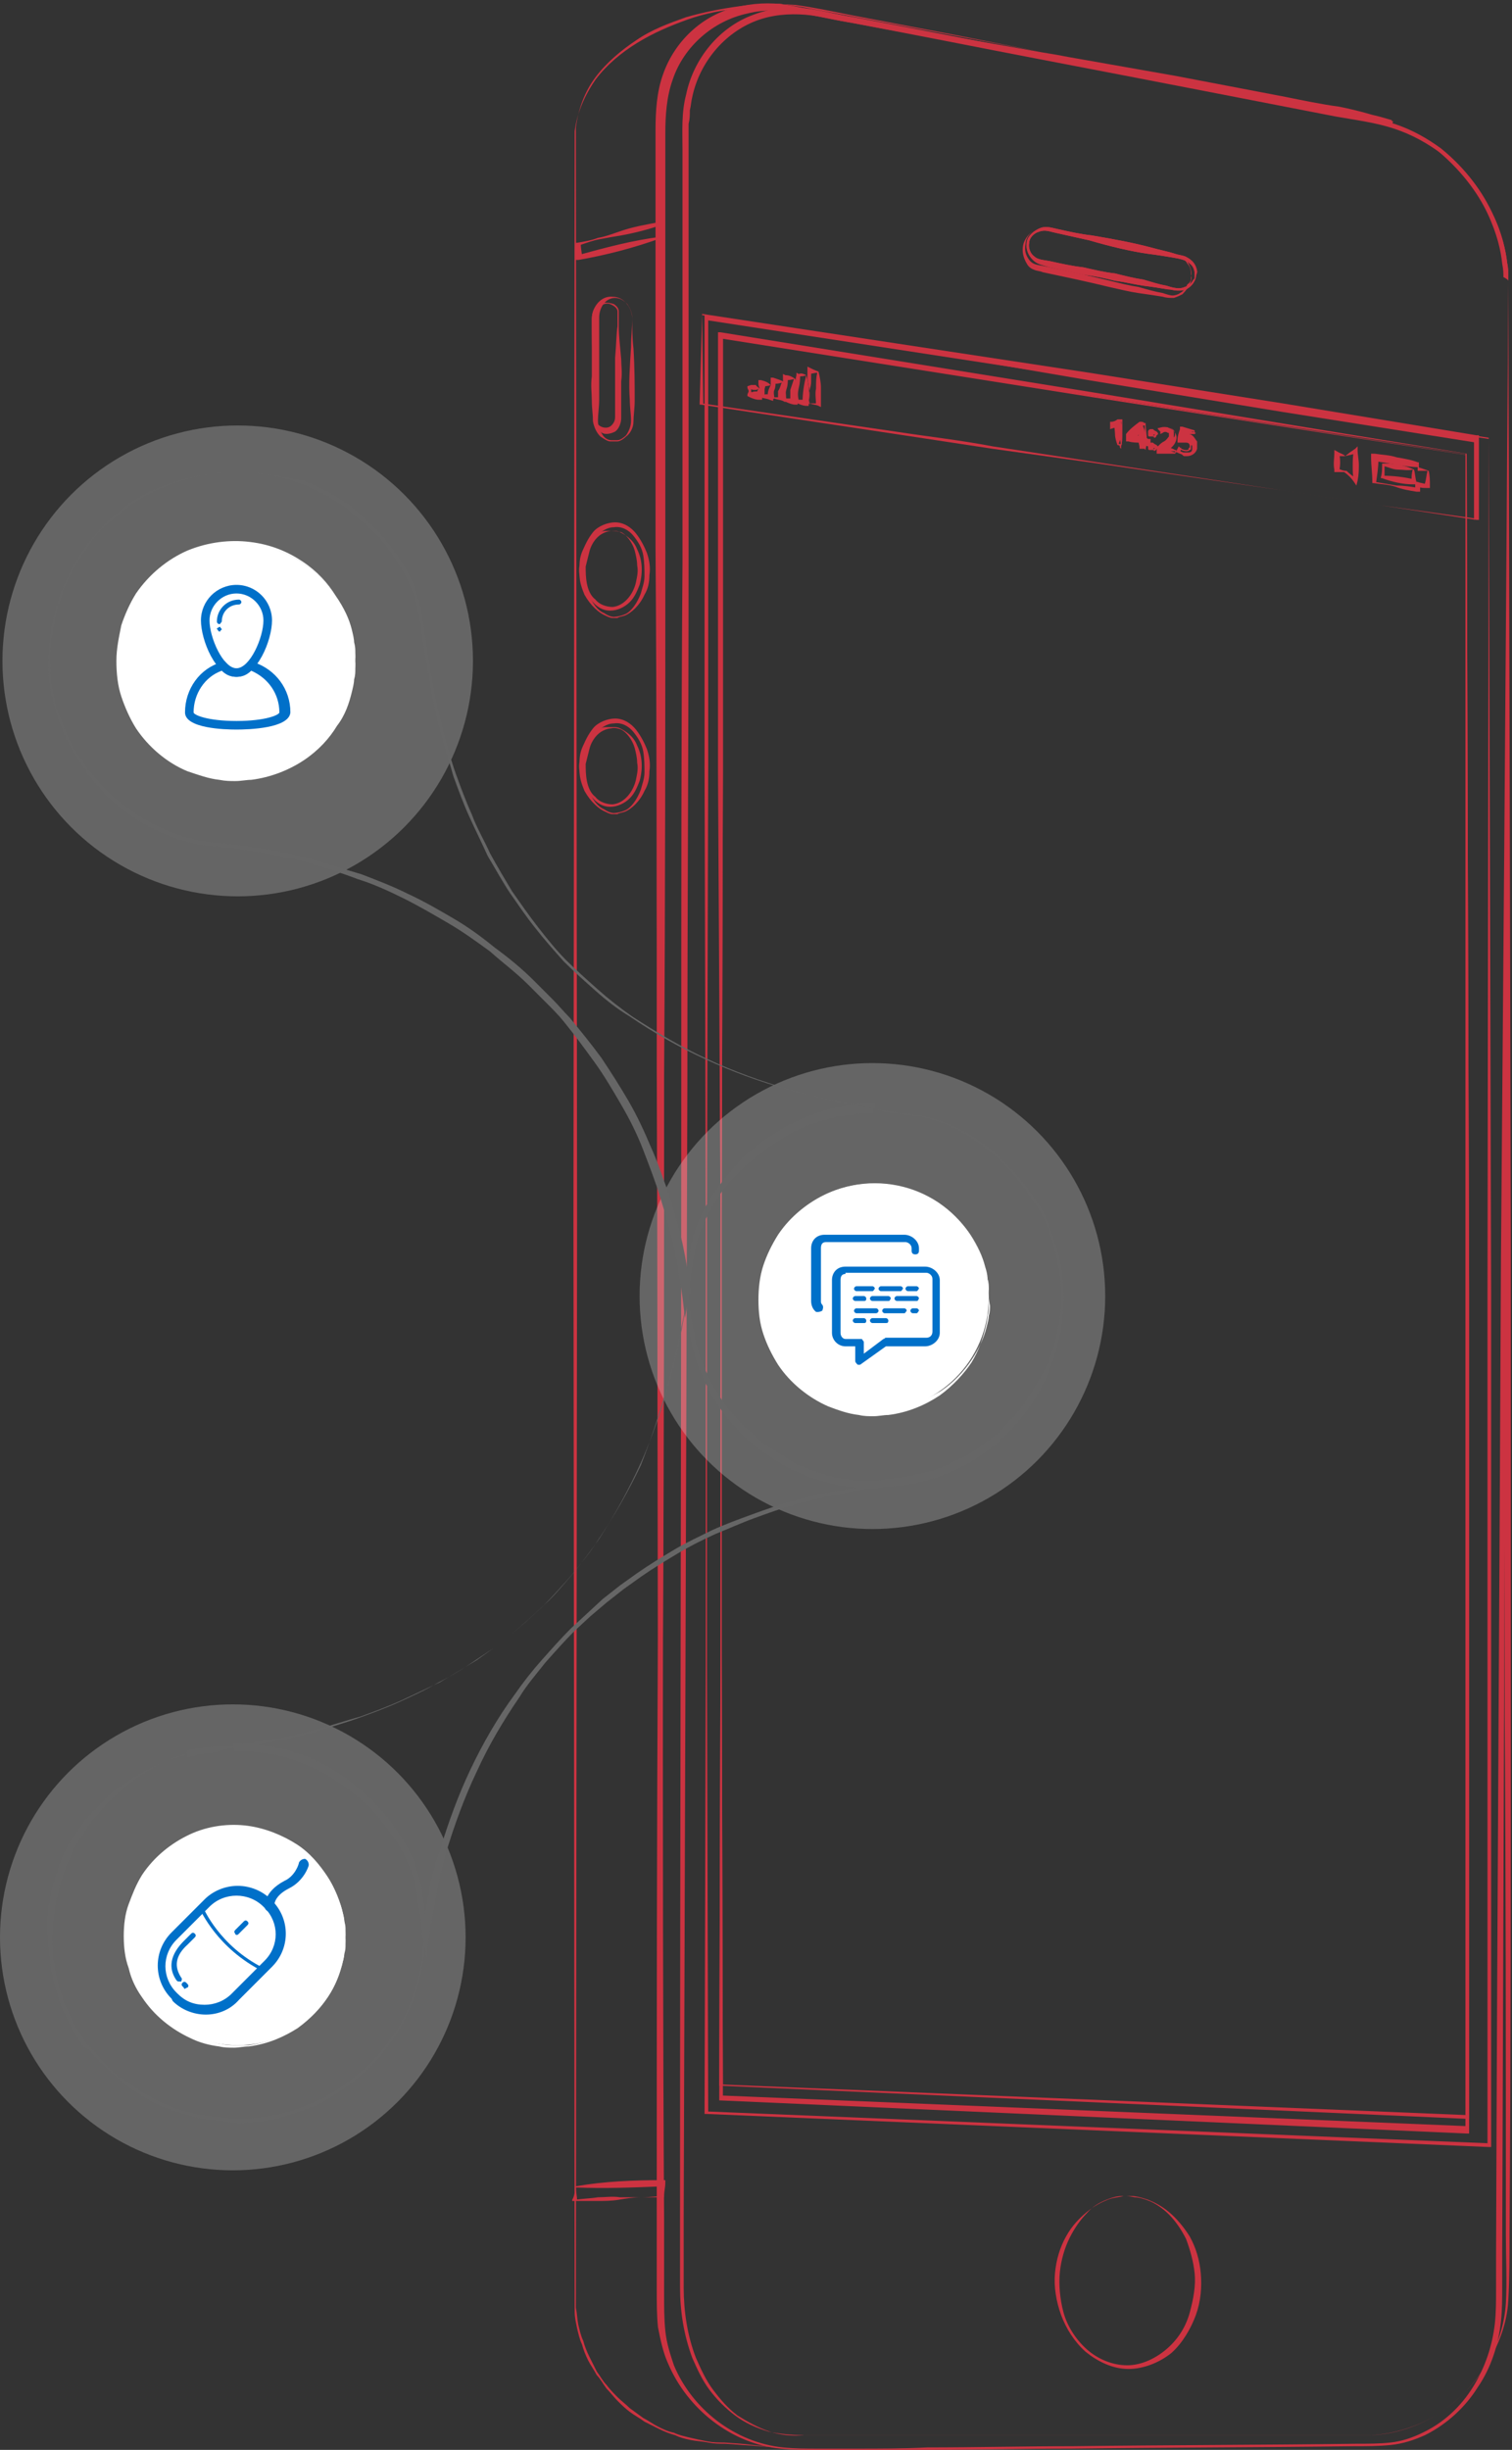 <svg version="1.1" id="Layer_35" xmlns="http://www.w3.org/2000/svg" xmlns:xlink="http://www.w3.org/1999/xlink" x="0px" y="0px" viewBox="0 0 123.4 199.8" enable-background="new 0 0 123.4 199.8" xml:space="preserve">
                                <rect x="0" y="0" width="123.4" height="199.8" fill="#333333" stroke="none"/>
                                <g>
                                    <g> <g> <g> <g> <path fill="#cc3341" d="M63.4,199.6l-2.8-0.2l-1.4-0.1c-0.5,0-0.9,0-1.4-0.1c-0.5-0.1-0.9-0.1-1.4-0.2                        c-0.5-0.1-0.9-0.2-1.3-0.4c-0.4-0.1-0.9-0.3-1.3-0.5c-0.4-0.2-0.8-0.4-1.2-0.6c-0.4-0.3-0.8-0.5-1.2-0.8                        c-0.4-0.3-0.7-0.6-1-0.9c-0.3-0.3-0.6-0.7-0.9-1c-0.3-0.4-0.5-0.8-0.8-1.1c-0.2-0.4-0.5-0.8-0.7-1.2c-0.2-0.4-0.4-0.9-0.5-1.3                        c-0.2-0.4-0.3-0.9-0.4-1.3c-0.1-0.5-0.2-0.9-0.2-1.4l0,0v0l-0.1-88.9l0.1-88.9l0,0l0,0c0.2-1.5,0.8-2.9,1.7-4.2                        c0.9-1.2,2.1-2.2,3.4-3c1.3-0.8,2.7-1.4,4.1-1.9c1.4-0.5,2.9-0.8,4.4-0.9c1.5-0.2,3-0.2,4.5-0.1c1.5,0.1,3,0.5,4.5,0.8l8.9,1.7                        L96,6.2l8.9,1.7c1.5,0.3,2.9,0.6,4.4,0.8c1.5,0.3,2.9,0.7,4.4,1.2l-0.1,0.3c-0.7-0.2-1.3-0.4-2-0.5l-2-0.4l-4-0.8l-8-1.5l-16-3                        l-16-3c-0.7-0.1-1.3-0.2-2-0.3c-0.3,0-0.7,0-1,0l-1,0.1C60.3,1,59,1.5,58,2.3c-2.2,1.5-3.6,4-3.8,6.7c-0.1,5.4,0,10.8,0,16.3                        l0,16.3l0,32.6l-0.1,65.2L54,171.8l0,16.3c-0.1,2.7,0.8,5.4,2.5,7.5C58.2,197.7,60.7,199.1,63.4,199.6L63.4,199.6z M63.4,199.6                        c-2.7-0.4-5.2-1.8-7-3.9c-1.7-2.1-2.6-4.9-2.6-7.6l0-16.3l-0.1-32.6l-0.1-65.2l0-32.6l0-16.3c0-5.4,0-10.8,0.1-16.3                        c0.2-2.8,1.6-5.5,4-7c1.2-0.8,2.5-1.3,3.9-1.4l1-0.1c0.3,0,0.7,0,1,0c0.7,0.1,1.4,0.2,2,0.3l16,3l16,3l8,1.5l4,0.8l2,0.4                        c0.7,0.1,1.3,0.3,2,0.5l-0.1,0.3c-1.4-0.5-2.8-1-4.3-1.2c-1.5-0.2-3-0.5-4.4-0.8L96,6.4L78.2,2.9l-8.9-1.7                        c-1.5-0.3-2.9-0.6-4.4-0.8c-1.5-0.1-3-0.1-4.5,0.1c-1.5,0.2-3,0.5-4.4,0.9c-1.4,0.5-2.8,1-4.1,1.9c-1.2,0.8-2.4,1.8-3.3,3                        c-0.9,1.2-1.4,2.6-1.6,4.1l0,0l0.1,88.9L47,188.2l0,0c0.1,0.5,0.1,0.9,0.2,1.4c0.1,0.4,0.2,0.9,0.4,1.3                        c0.1,0.4,0.3,0.9,0.5,1.3c0.2,0.4,0.4,0.8,0.6,1.2c0.3,0.4,0.5,0.8,0.8,1.1c0.3,0.4,0.6,0.7,0.9,1c0.3,0.3,0.7,0.6,1,0.9                        c0.4,0.3,0.7,0.5,1.1,0.8c0.4,0.2,0.8,0.5,1.2,0.7c0.4,0.2,0.8,0.4,1.3,0.5c0.4,0.2,0.9,0.3,1.3,0.4c0.4,0.1,0.9,0.2,1.4,0.3                        c0.5,0.1,0.9,0.1,1.4,0.1l1.4,0.1L63.4,199.6L63.4,199.6z"></path> <path fill="#cc3341" d="M123.1,22.9c0,0,0-0.1,0-0.4c0-0.2,0-0.6-0.1-1.1c-0.1-0.9-0.4-2.4-1.2-4c-0.8-1.7-2.1-3.6-4.3-5.2                        c-1.1-0.8-2.3-1.5-3.8-2c-1.5-0.5-3.1-0.7-4.8-1c-6.8-1.3-15.1-2.8-24.6-4.6c-4.8-0.9-9.8-1.8-15.1-2.8                        c-2.7-0.4-5.4-1.4-8.2-0.7c-2.8,0.6-5.2,2.7-6.1,5.4c-0.5,1.4-0.6,2.9-0.6,4.4c0,1.5,0,3.1,0,4.6c0,3.1,0,6.3,0,9.5                        c0,6.4,0,13.1,0,19.9c0,13.6,0,28-0.1,42.9c0,14.9,0,30.3-0.1,45.9c0,15.6,0,31.5,0.1,47.4l0,6c0,1,0,2,0.1,3                        c0.1,1,0.4,1.9,0.7,2.8c1.5,3.6,5,6.3,8.9,6.7c1,0.1,1.9,0.1,2.9,0.1l3,0c2,0,3.9,0,5.9-0.1c3.9,0,7.9-0.1,11.8-0.1                        c7.8-0.1,15.6-0.1,23.2-0.2c1,0,1.9,0,2.8-0.1c0.9-0.1,1.8-0.4,2.6-0.8c1.7-0.8,3.1-2.1,4.1-3.7c1-1.6,1.6-3.4,1.8-5.2                        c0.1-0.9,0.1-1.8,0.1-2.8c0-0.9,0-1.9,0-2.8c0.1-29.8,0.3-57.5,0.4-81.4C122.9,54.7,123.1,22.9,123.1,22.9z M123.1,22.9                        c0,0-0.1,31.7-0.2,79.4c-0.1,23.8-0.2,51.6-0.3,81.4c0,0.9,0,1.9,0,2.8c0,0.9,0,1.9-0.1,2.8c-0.2,1.9-0.8,3.8-1.9,5.4                        c-1,1.6-2.5,3-4.3,3.9c-0.9,0.4-1.8,0.7-2.8,0.8c-1,0.1-1.9,0.1-2.9,0.1c-7.7,0.1-15.4,0.1-23.2,0.2c-3.9,0-7.8,0.1-11.8,0.1                        c-2,0-3.9,0-5.9,0l-3,0c-1,0-2,0-3-0.1c-4-0.4-7.6-3.2-9.2-7c-0.4-0.9-0.6-1.9-0.8-2.9c-0.1-1-0.1-2-0.1-3l0-6                        c0-15.9,0-31.7,0.1-47.4c0-15.6,0-31-0.1-45.9c0-14.9,0-29.3-0.1-42.9c0-6.8,0-13.5,0-19.9c0-3.2,0-6.4,0-9.5                        c0-1.5,0-3.1,0-4.6c0-1.5,0.1-3.1,0.6-4.5c1-2.9,3.5-5.1,6.4-5.6c1.4-0.3,2.9-0.3,4.3,0c1.4,0.3,2.7,0.5,4,0.8                        c5.3,1,10.4,2,15.1,2.9c9.5,1.8,17.8,3.4,24.6,4.7c1.7,0.4,3.3,0.6,4.8,1.1c1.5,0.5,2.7,1.2,3.8,2.1c2.1,1.7,3.5,3.6,4.3,5.3                        c0.8,1.7,1.1,3.1,1.2,4.1c0.1,0.5,0.1,0.8,0.1,1.1C123.1,22.8,123.1,22.9,123.1,22.9z"></path> <path fill="#cc3341" d="M119.6,37.1l-30.4-4.7l-30.4-4.8l0.2-0.2c0,12,0,24,0,35.9l-0.1,35.9l0,35.9l0.1,35.9l-0.1-0.1                        l60.9,2.5l-0.2,0.2l0-68.3L119.6,37.1z M119.7,37.1l0.2,68.4l0,68.3l0,0.2l-0.2,0l-60.9-2.7l-0.1,0l0-0.1l0.1-35.9l0-35.9                        l-0.1-35.9c0-12,0-24,0-35.9l0-0.2l0.2,0l30.4,4.9L119.7,37.1z"></path> <path fill="#cc3341" d="M121.5,35.8L89.5,31l-31.9-4.9l0.2-0.2l0,18.3l0,18.3l-0.1,36.6l0,36.6l0.1,36.6l-0.1-0.1l63.9,2.6                        l-0.2,0.2l0-69.6L121.5,35.8z M121.5,35.7l0.2,69.6l0,69.6l0,0.2l-0.2,0l-63.9-2.7l-0.1,0l0-0.1l0.1-36.6l0-36.6l-0.1-36.6                        l0-18.3l0-18.3l0-0.2l0.2,0l31.9,5L121.5,35.7z"></path> <g> <path fill="#cc3341" d="M57.3,25.7l0.1,7.3l-0.1-0.1l15.8,2.3c2.6,0.4,5.3,0.7,7.9,1.2l7.9,1.2l15.8,2.4l7.9,1.2l7.9,1.1                            l-0.2,0.1l0-6.5l0.2,0.2l-15.8-2.5L88.8,31L73,28.3C67.8,27.5,62.5,26.6,57.3,25.7z M57.3,25.6c5.3,0.8,10.5,1.6,15.8,2.4                            l15.8,2.4l15.8,2.5l15.8,2.6l0.2,0l0,0.2l0,6.5l0,0.2l-0.2,0l-7.9-1.2l-7.9-1.2l-15.8-2.3l-7.9-1.1c-2.6-0.4-5.3-0.8-7.9-1.2                            L57.2,33l-0.1,0l0-0.1L57.3,25.6L57.3,25.6z"></path> </g> <g> <path fill="#cc3341" d="M123.1,23.2c0,0,0.1,31.4,0.2,78.5c0,11.8,0,24.5,0,38c0,13.5,0,27.7-0.1,42.4c0,1.8,0,3.7-0.1,5.5                            c-0.1,1.9-0.8,3.7-1.8,5.3c-1,1.6-2.4,3-4,4c-1.6,1-3.5,1.6-5.4,1.7c-7.6,0-15.2,0-23,0c-7.7,0-15.5,0-23.3,0                            c-1,0-2-0.1-2.9-0.3c-1-0.3-1.9-0.7-2.7-1.3c-0.8-0.6-1.5-1.3-2.1-2.1c-0.6-0.8-1-1.7-1.4-2.6c-0.7-1.9-1-3.8-1-5.8l0-5.9                            c0-31.4,0.1-62.8,0.1-92.3c0-14.7,0-29,0.1-42.4c0-6.7,0-13.3,0-19.7c0-3.2,0-6.3,0-9.4c0-1.5,0-3,0-4.6c0-1.5-0.1-3,0.3-4.5                            c0.6-2.9,2.7-5.5,5.5-6.5c1.3-0.5,2.8-0.7,4.2-0.5c1.4,0.2,2.7,0.5,4,0.7c5.3,1,10.3,2,15,2.9c9.4,1.8,17.6,3.4,24.3,4.8                            c1.7,0.4,3.3,0.6,4.8,1c1.5,0.5,2.7,1.2,3.8,2c2.1,1.7,3.4,3.6,4.2,5.3c0.8,1.7,1.1,3.1,1.2,4c0.1,0.5,0.1,0.8,0.1,1.1                            C123.1,23,123.1,23.2,123.1,23.2z M123.1,23.2c0,0,0-0.1,0-0.4c0-0.2,0-0.6-0.1-1.1c-0.1-0.9-0.4-2.3-1.2-4                            c-0.8-1.6-2.1-3.6-4.2-5.2c-1.1-0.8-2.3-1.5-3.8-2c-1.5-0.5-3.1-0.7-4.8-1c-6.7-1.3-14.9-2.9-24.3-4.7                            c-4.7-0.9-9.7-1.9-15-2.9c-1.3-0.2-2.7-0.6-4-0.7c-1.3-0.1-2.7,0-4,0.5c-2.6,1-4.6,3.4-5.2,6.2c-0.1,0.4-0.1,0.7-0.2,1.1                            c0,0.4,0,0.7-0.1,1.1c0,0.7,0,1.5,0,2.2c0,1.5,0,3,0,4.6c0,3.1,0,6.2,0,9.4c0,6.3,0,12.9,0,19.7c0,13.5-0.1,27.7-0.1,42.4                            c-0.1,29.4-0.2,60.9-0.3,92.3l0,5.9c0,1.9,0.3,3.9,1,5.7c0.4,0.9,0.8,1.8,1.4,2.6c0.6,0.8,1.2,1.5,2,2.1                            c0.8,0.5,1.7,1,2.6,1.3c0.9,0.3,1.9,0.4,2.9,0.3c7.8,0,15.6,0,23.3,0c7.7,0,15.4,0,23,0c1.9-0.1,3.7-0.7,5.3-1.7                            c1.6-1,2.9-2.3,3.9-3.9c1-1.6,1.6-3.4,1.7-5.2c0.1-1.8,0-3.7,0-5.5c0-14.7,0-29-0.1-42.4c0-13.5,0-26.3,0-38                            C123,54.6,123.1,23.2,123.1,23.2z"></path> <path fill="#cc3341" d="M119.6,37l-30.4-4.7l-30.4-4.8l0.2-0.2c0,11.9,0,23.8,0,35.7l-0.1,35.7l0,35.7l0.1,35.7l-0.1-0.1                            l60.9,2.5l-0.2,0.2l0-67.8L119.6,37z M119.7,37l0.2,67.8l0,67.8l0,0.2l-0.2,0l-60.9-2.7l-0.1,0l0-0.1l0.1-35.7l0-35.7L58.6,63                            c0-11.9,0-23.8,0-35.7l0-0.2l0.2,0l30.4,4.9L119.7,37z"></path> </g> <path fill="#cc3341" d="M91.9,179.1c0,0-0.2,0-0.4,0c-0.3,0-0.7,0.1-1.2,0.3c-0.5,0.2-1.1,0.5-1.6,1.1c-0.5,0.5-1,1.2-1.4,2                        c-0.4,0.8-0.7,1.8-0.8,2.8c-0.1,1,0,2.2,0.3,3.3c0.3,1.1,1,2.2,1.9,3c0.9,0.8,2.1,1.3,3.3,1.3c1.2,0,2.4-0.6,3.3-1.4                        c0.9-0.8,1.5-1.8,1.8-2.9c0.3-1.1,0.5-2.2,0.4-3.2c-0.1-1-0.4-2-0.7-2.8c-0.4-0.8-0.9-1.5-1.4-2c-0.5-0.5-1.1-0.9-1.6-1.1                        c-0.5-0.2-0.9-0.3-1.2-0.3C92.1,179.1,91.9,179.1,91.9,179.1z M91.9,179.1c0,0,0.2,0,0.5,0c0.3,0,0.7,0.1,1.3,0.3                        c0.5,0.2,1.1,0.5,1.7,1c0.6,0.5,1.2,1.2,1.7,2c0.5,0.9,0.8,1.9,0.9,3c0.1,1.1,0,2.3-0.4,3.4c-0.4,1.1-1.1,2.3-2,3.1                        c-1,0.8-2.3,1.3-3.5,1.3c-1.3,0-2.5-0.6-3.5-1.4c-0.9-0.8-1.6-1.9-2-3c-0.4-1.1-0.6-2.3-0.5-3.4c0.1-1.1,0.4-2.1,0.9-3                        c0.5-0.9,1.1-1.5,1.7-2c0.6-0.5,1.2-0.8,1.7-1c0.5-0.2,1-0.2,1.3-0.3C91.8,179.1,91.9,179.1,91.9,179.1z"></path> <path fill="#cc3341" d="M50.1,35.9c0,0,0.1,0,0.3,0c0.2,0,0.5-0.2,0.7-0.4c0.2-0.3,0.4-0.7,0.4-1.2c0-0.5-0.1-1.1-0.1-1.7                        c-0.1-1.3,0-2.7,0.1-4.3c0-0.8,0.1-1.6,0.1-2.4c0-0.4-0.2-0.8-0.4-1.1c-0.3-0.3-0.6-0.5-1-0.5c-0.8,0-1.3,0.8-1.3,1.6                        c0,0.8,0,1.6,0,2.4c0,0.8,0,1.5,0,2.3c0,0.7,0,1.4,0,2c0,0.6-0.1,1.2-0.1,1.7c0,0.5,0.2,0.9,0.4,1.2c0.2,0.3,0.5,0.4,0.7,0.4                        C49.9,35.9,50.1,35.9,50.1,35.9z M50.1,36c0,0-0.1,0-0.3,0c-0.2,0-0.5-0.2-0.8-0.4c-0.3-0.3-0.5-0.7-0.6-1.2                        c0-0.5-0.1-1.1-0.1-1.7c0-0.6-0.1-1.3,0-2c0-0.7,0-1.5,0-2.3c0-0.8,0-1.6,0-2.4c0-0.9,0.7-1.9,1.7-1.8c1,0,1.6,1,1.6,1.8                        c0,0.8,0,1.6,0.1,2.4c0.1,1.6,0.1,3,0.1,4.3c0,0.6-0.1,1.2-0.1,1.7c0,0.5-0.3,1-0.6,1.2c-0.3,0.3-0.6,0.4-0.7,0.4                        C50.2,36,50.1,36,50.1,36z"></path> <path fill="#cc3341" d="M50.4,25.7c0,0,0-0.1,0-0.3c0-0.2-0.2-0.4-0.4-0.5c-0.3-0.2-0.7-0.2-1,0.1c-0.2,0.1-0.3,0.3-0.3,0.5                        c0,0.2,0,0.5,0,0.7c0.1,1.1,0,2.4-0.1,3.7c-0.1,1.4-0.1,2.8,0,4.2c0,0.7,0.9,1,1.3,0.6c0.2-0.2,0.3-0.4,0.3-0.7                        c0-0.3,0-0.7,0-1c0-0.7,0-1.3,0-2c0-0.6,0-1.2,0-1.8c0.1-1.1,0.1-2,0.2-2.6C50.4,26.1,50.4,25.7,50.4,25.7z M50.5,25.7                        c0,0,0,0.4,0,1c0,0.6,0.1,1.5,0.2,2.6c0,0.5,0.1,1.1,0,1.8c0,0.6,0,1.3,0,2c0,0.3,0,0.7,0,1c0,0.4-0.2,0.9-0.5,1.1                        c-0.4,0.2-0.9,0.3-1.2,0c-0.4-0.2-0.6-0.6-0.6-1c0.1-1.5,0.1-2.9,0-4.3c-0.1-1.4-0.1-2.6-0.1-3.7c0-0.3,0-0.5,0.1-0.8                        c0.1-0.3,0.3-0.5,0.5-0.6c0.4-0.2,0.9-0.1,1.2,0c0.3,0.2,0.4,0.4,0.4,0.6C50.5,25.6,50.5,25.7,50.5,25.7z"></path> <g> <path fill="#cc3341" d="M50.2,50.3c0,0,0.3,0,0.8-0.2c0.5-0.2,1-0.9,1.3-1.7c0.1-0.4,0.3-0.9,0.3-1.4c0-0.5,0-1.1-0.1-1.7                            c-0.1-0.6-0.4-1.1-0.8-1.6c-0.4-0.5-1-0.8-1.6-0.7c-0.6,0-1.1,0.4-1.5,0.8c-0.4,0.4-0.6,1-0.7,1.5c-0.1,0.6-0.2,1.1-0.2,1.6                            c0,0.5,0.1,1,0.3,1.4c0.3,0.9,0.8,1.5,1.3,1.7C49.9,50.4,50.2,50.3,50.2,50.3z M50.2,50.4c0,0-0.1,0-0.2,0                            c-0.2,0-0.4-0.1-0.6-0.2c-0.5-0.2-1.2-0.8-1.7-1.7c-0.2-0.5-0.4-1-0.4-1.6c0-0.6,0-1.2,0.2-1.8c0.2-0.6,0.5-1.2,0.9-1.7                            c0.4-0.5,1.2-0.8,1.8-0.8c0.7,0,1.3,0.4,1.7,0.9c0.4,0.5,0.7,1.1,0.9,1.6c0.2,0.6,0.3,1.2,0.2,1.8c0,0.6-0.1,1.1-0.4,1.6                            c-0.4,0.9-1.1,1.5-1.6,1.7c-0.3,0.1-0.5,0.1-0.6,0.2C50.3,50.4,50.2,50.4,50.2,50.4z"></path> <path fill="#cc3341" d="M49.9,43.3c0,0-0.3,0-0.7,0.2c-0.4,0.2-0.9,0.7-1.1,1.5c-0.1,0.4-0.2,0.8-0.3,1.2c0,0.4,0,0.9,0.1,1.4                            c0.1,0.5,0.3,1,0.7,1.3c0.3,0.4,0.9,0.6,1.4,0.6c1-0.1,1.7-1.1,1.9-2c0.1-0.5,0.2-0.9,0.1-1.4c0-0.4-0.1-0.8-0.2-1.2                            c-0.2-0.7-0.7-1.3-1.1-1.5C50.2,43.3,49.9,43.3,49.9,43.3z M49.9,43.3c0,0,0.1,0,0.2,0c0.1,0,0.3,0,0.5,0.1                            c0.4,0.2,1.1,0.6,1.4,1.4c0.4,0.8,0.5,1.8,0.2,2.9c-0.2,0.5-0.4,1-0.8,1.4c-0.4,0.4-1,0.7-1.6,0.7c-0.6,0-1.1-0.3-1.5-0.8                            c-0.4-0.4-0.6-0.9-0.8-1.4c-0.2-0.5-0.3-1-0.2-1.5c0-0.5,0.1-0.9,0.3-1.3c0.4-0.8,1-1.2,1.4-1.4c0.2-0.1,0.4-0.1,0.5-0.1                            C49.8,43.3,49.9,43.3,49.9,43.3z"></path> </g> <g> <path fill="#cc3341" d="M50.2,66.3c0,0,0.3,0,0.8-0.2c0.5-0.2,1-0.9,1.3-1.7c0.1-0.4,0.3-0.9,0.3-1.4c0-0.5,0-1.1-0.1-1.7                            c-0.1-0.6-0.4-1.1-0.8-1.6c-0.4-0.5-1-0.8-1.6-0.7c-0.6,0-1.1,0.4-1.5,0.8c-0.4,0.4-0.6,1-0.7,1.5c-0.1,0.6-0.2,1.1-0.2,1.6                            c0,0.5,0.1,1,0.3,1.4c0.3,0.9,0.8,1.5,1.3,1.7C49.9,66.4,50.2,66.3,50.2,66.3z M50.2,66.4c0,0-0.1,0-0.2,0                            c-0.2,0-0.4-0.1-0.6-0.2c-0.5-0.2-1.2-0.8-1.7-1.7c-0.2-0.5-0.4-1-0.4-1.6c0-0.6,0-1.2,0.2-1.8c0.2-0.6,0.5-1.2,0.9-1.7                            c0.4-0.5,1.2-0.8,1.8-0.8c0.7,0,1.3,0.4,1.7,0.9c0.4,0.5,0.7,1.1,0.9,1.6c0.2,0.6,0.3,1.2,0.2,1.8c0,0.6-0.1,1.1-0.4,1.6                            c-0.4,0.9-1.1,1.5-1.6,1.7c-0.3,0.1-0.5,0.1-0.6,0.2C50.3,66.4,50.2,66.4,50.2,66.4z"></path> <path fill="#cc3341" d="M49.9,59.4c0,0-0.3,0-0.7,0.2c-0.4,0.2-0.9,0.7-1.1,1.5c-0.1,0.4-0.2,0.8-0.3,1.2c0,0.4,0,0.9,0.1,1.4                            c0.1,0.5,0.3,1,0.7,1.3c0.3,0.4,0.9,0.6,1.4,0.6c1-0.1,1.7-1.1,1.9-2c0.1-0.5,0.2-0.9,0.1-1.4c0-0.4-0.1-0.8-0.2-1.2                            c-0.2-0.7-0.7-1.3-1.1-1.5C50.2,59.3,49.9,59.4,49.9,59.4z M49.9,59.3c0,0,0.1,0,0.2,0c0.1,0,0.3,0,0.5,0.1                            c0.4,0.2,1.1,0.6,1.4,1.4c0.4,0.8,0.5,1.8,0.2,2.9c-0.2,0.5-0.4,1-0.8,1.4c-0.4,0.4-1,0.7-1.6,0.7c-0.6,0-1.1-0.3-1.5-0.8                            c-0.4-0.4-0.6-0.9-0.8-1.4c-0.2-0.5-0.3-1-0.2-1.5c0-0.5,0.1-0.9,0.3-1.3c0.4-0.8,1-1.2,1.4-1.4c0.2-0.1,0.4-0.1,0.5-0.1                            C49.8,59.3,49.9,59.3,49.9,59.3z"></path> </g> <g> <path fill="#cc3341" d="M97.2,22.8c0,0,0-0.1,0-0.4c0-0.2,0-0.6-0.3-0.9c-0.1-0.2-0.3-0.4-0.5-0.5c-0.2-0.1-0.5-0.1-0.8-0.2                            c-0.6-0.1-1.3-0.2-2-0.3c-1.5-0.3-3.2-0.7-5-1.1c-0.9-0.2-1.8-0.4-2.8-0.7c-0.2,0-0.5-0.1-0.7-0.1c-0.2,0-0.5,0.1-0.7,0.2                            c-0.4,0.2-0.7,0.7-0.7,1.1c-0.1,0.5,0,0.9,0.3,1.3c0.3,0.4,0.7,0.4,1.2,0.5c1,0.2,1.9,0.4,2.8,0.6c0.9,0.2,1.8,0.4,2.6,0.6                            c0.8,0.2,1.6,0.4,2.3,0.5c0.7,0.2,1.4,0.4,2,0.5c0.3,0.1,0.6,0.2,0.8,0.2c0.2,0,0.5-0.1,0.6-0.2c0.4-0.2,0.5-0.5,0.6-0.7                            C97.2,23,97.2,22.8,97.2,22.8z M97.2,22.9c0,0,0,0.1-0.1,0.3c-0.1,0.2-0.3,0.5-0.6,0.8c-0.2,0.1-0.4,0.2-0.7,0.3                            c-0.3,0-0.6,0-0.9-0.1c-0.6-0.1-1.3-0.2-2-0.3c-0.7-0.1-1.5-0.3-2.4-0.5c-0.8-0.2-1.7-0.4-2.6-0.6c-0.9-0.2-1.9-0.4-2.8-0.6                            c-0.2-0.1-0.5-0.1-0.7-0.2c-0.3-0.1-0.5-0.3-0.6-0.5c-0.3-0.5-0.4-1-0.3-1.5c0.1-0.5,0.5-1,0.9-1.2c0.2-0.1,0.5-0.2,0.8-0.2                            c0.3,0,0.5,0.1,0.7,0.1c1,0.2,1.9,0.4,2.8,0.5c1.8,0.3,3.6,0.6,5,1c0.7,0.2,1.4,0.4,2,0.5c0.3,0.1,0.6,0.1,0.8,0.3                            c0.2,0.1,0.4,0.3,0.5,0.5c0.2,0.4,0.3,0.8,0.2,1C97.3,22.7,97.2,22.9,97.2,22.9z"></path> <g> <path fill="#cc3341" d="M97.5,22.6c0,0,0-0.1,0-0.3c0-0.2-0.1-0.6-0.4-0.8c-0.3-0.3-0.8-0.4-1.4-0.5c-0.6-0.1-1.2-0.2-2-0.3                                c-1.4-0.2-3.1-0.6-4.8-1.1c-0.9-0.2-1.8-0.4-2.7-0.6c-0.5-0.1-0.9-0.3-1.4-0.1c-0.4,0.1-0.8,0.5-0.8,0.9                                c-0.1,0.4,0.1,0.9,0.4,1.1c0.3,0.3,0.8,0.3,1.3,0.4c0.9,0.2,1.8,0.4,2.7,0.5c0.9,0.2,1.7,0.4,2.6,0.5                                c0.8,0.2,1.6,0.4,2.3,0.5c0.7,0.2,1.3,0.4,1.9,0.5c0.6,0.2,1.1,0.3,1.5,0.1c0.4-0.1,0.6-0.4,0.7-0.6                                C97.5,22.8,97.5,22.6,97.5,22.6z M97.6,22.6c0,0,0,0.1-0.1,0.3c-0.1,0.2-0.3,0.5-0.7,0.7c-0.2,0.1-0.4,0.1-0.7,0.1                                c-0.3,0-0.5-0.1-0.8-0.1c-0.6-0.1-1.2-0.2-2-0.3c-0.7-0.1-1.5-0.3-2.3-0.4c-0.8-0.2-1.7-0.4-2.6-0.5                                c-0.9-0.2-1.8-0.4-2.7-0.6L85,21.6c-0.3-0.1-0.5-0.2-0.7-0.4c-0.4-0.4-0.6-0.9-0.5-1.5c0.1-0.5,0.6-0.9,1.1-1.1                                c0.5-0.2,1,0,1.5,0.1c0.9,0.2,1.8,0.4,2.7,0.5c1.8,0.3,3.4,0.6,4.9,1c0.7,0.2,1.3,0.3,1.9,0.5c0.3,0.1,0.5,0.1,0.8,0.2                                c0.2,0.1,0.4,0.2,0.6,0.4c0.3,0.3,0.4,0.7,0.4,0.9C97.6,22.5,97.6,22.6,97.6,22.6z"></path> <path fill="#cc3341" d="M97.5,22.6c0,0,0-0.1,0-0.3c0-0.2-0.1-0.6-0.4-0.8c-0.3-0.3-0.8-0.4-1.4-0.5c-0.6-0.1-1.2-0.2-2-0.3                                c-1.4-0.2-3.1-0.6-4.8-1.1c-0.9-0.2-1.8-0.4-2.7-0.6c-0.5-0.1-0.9-0.3-1.4-0.1c-0.4,0.1-0.8,0.5-0.8,0.9                                c-0.1,0.4,0.1,0.9,0.4,1.1c0.3,0.3,0.8,0.3,1.3,0.4c0.9,0.2,1.8,0.4,2.7,0.5c0.9,0.2,1.7,0.4,2.6,0.5                                c0.8,0.2,1.6,0.4,2.3,0.5c0.7,0.2,1.3,0.4,1.9,0.5c0.6,0.2,1.1,0.3,1.5,0.1c0.4-0.1,0.6-0.4,0.7-0.6                                C97.5,22.8,97.5,22.6,97.5,22.6z M97.6,22.6c0,0,0,0.1-0.1,0.3c-0.1,0.2-0.3,0.5-0.7,0.7c-0.2,0.1-0.4,0.1-0.7,0.1                                c-0.3,0-0.5-0.1-0.8-0.1c-0.6-0.1-1.2-0.2-2-0.3c-0.7-0.1-1.5-0.3-2.3-0.4c-0.8-0.2-1.7-0.4-2.6-0.5                                c-0.9-0.2-1.8-0.4-2.7-0.6L85,21.6c-0.3-0.1-0.5-0.2-0.7-0.4c-0.4-0.4-0.6-0.9-0.5-1.5c0.1-0.5,0.6-0.9,1.1-1.1                                c0.5-0.2,1,0,1.5,0.1c0.9,0.2,1.8,0.4,2.7,0.5c1.8,0.3,3.4,0.6,4.9,1c0.7,0.2,1.3,0.3,1.9,0.5c0.3,0.1,0.5,0.1,0.8,0.2                                c0.2,0.1,0.4,0.2,0.6,0.4c0.3,0.3,0.4,0.7,0.4,0.9C97.6,22.5,97.6,22.6,97.6,22.6z"></path> </g> </g> <g> <g> <path fill="#cc3341" d="M54,19.3c0-0.4-0.1-0.8-0.1-1.1l0.2,0.1c-1.1,0.4-2.3,0.7-3.4,0.9c-0.6,0.1-1.2,0.2-1.7,0.3                                c-0.6,0.1-1.1,0.3-1.7,0.5l0.1-0.1c0,0.4,0.1,0.7,0.1,1.1l-0.3-0.2C49.4,20.2,51.6,19.6,54,19.3z M54,19.4                                c-2.2,0.8-4.5,1.4-6.8,1.8l-0.3,0l0-0.2c0-0.4,0-0.7,0.1-1.1l0-0.1l0.1,0c0.6-0.1,1.2-0.2,1.7-0.4c0.6-0.1,1.1-0.3,1.7-0.5                                c1.1-0.4,2.3-0.6,3.4-0.8l0.2,0l0,0.2C54.1,18.6,54.1,19,54,19.4L54,19.4L54,19.4z"></path> </g> </g> <g> <path fill="#cc3341" d="M47,178.4c0,0.4,0.1,0.7,0.1,1.1l-0.1-0.1c0.6-0.1,1.2-0.1,1.8-0.2c0.6,0,1.2-0.1,1.8,0                            c0.6,0,1.2,0,1.8,0c0.6,0,1.2-0.1,1.8-0.1l-0.1,0.1c0-0.4,0-0.7,0-1.1l0.2,0.2C51.7,178.4,49.4,178.5,47,178.4z M47,178.3                            c2.3-0.4,4.7-0.5,7.1-0.5l0.2,0l0,0.2c0,0.4-0.1,0.7-0.1,1.1l0,0.1l-0.1,0c-0.6,0-1.2,0-1.8,0c-0.6,0-1.2,0.1-1.8,0.2                            c-0.6,0.1-1.2,0.1-1.8,0.1c-0.6,0-1.2,0-1.8,0l-0.2,0l0-0.1C46.9,179.1,46.9,178.7,47,178.3L47,178.3L47,178.3z"></path> </g> </g> <g> <path fill="#cc3341" d="M61.9,31.7c-0.1,0.1-0.2,0.1-0.3,0.1c-0.1,0-0.2,0-0.4-0.1l0.2-0.2c0,0.1-0.1,0.2-0.1,0.3                        c0,0.1,0,0.2,0.1,0.3l-0.1-0.1c0.3-0.1,0.5-0.1,0.7,0l-0.3,0.3C61.7,32.1,61.8,31.9,61.9,31.7z M62,31.7                        c0.2,0.2,0.2,0.4,0.2,0.6l0,0.3l-0.3,0c-0.2,0-0.5-0.1-0.7-0.2L61,32.3l0-0.1c0-0.1,0.1-0.2,0.1-0.3c0-0.1-0.1-0.2-0.1-0.3                        l0-0.1l0.3-0.1c0.1,0,0.2,0,0.4,0C61.7,31.5,61.8,31.5,62,31.7L62,31.7L62,31.7z"></path> <path fill="#cc3341" d="M62.9,31.4c-0.2,0.1-0.5,0.1-0.7,0.1l0.3-0.2c0,0.2-0.1,0.3-0.1,0.5c0,0.2,0,0.3,0,0.5l-0.1-0.1                        c0.3-0.1,0.5,0,0.7,0l-0.3,0.3C62.6,32.1,62.7,31.8,62.9,31.4z M62.9,31.4c0.2,0.3,0.2,0.7,0.2,1l0,0.3l-0.3-0.1                        c-0.2-0.1-0.5-0.1-0.7-0.2L62,32.4l0-0.1c0.1-0.2,0.1-0.3,0-0.5c0-0.2-0.1-0.3-0.1-0.5l0-0.3l0.2,0                        C62.5,31.1,62.7,31.2,62.9,31.4L62.9,31.4L62.9,31.4z"></path> <path fill="#cc3341" d="M63.8,31.2c-0.2,0.1-0.5,0.1-0.7,0.1l0.2-0.2c0,0.2,0,0.5-0.1,0.7c-0.1,0.2,0,0.5,0,0.7l-0.1-0.1                        c0.3,0,0.5,0,0.7,0l-0.3,0.2c0-0.2,0-0.5,0-0.7C63.7,31.6,63.7,31.4,63.8,31.2z M63.9,31.1c0.1,0.2,0.2,0.5,0.2,0.7                        c0,0.2,0.1,0.5,0,0.7l0,0.3l-0.2-0.1c-0.2-0.1-0.5-0.1-0.7-0.2L63,32.6l0-0.1c0.1-0.2,0.1-0.5,0-0.7c-0.1-0.2-0.1-0.5-0.1-0.7                        l0-0.3l0.2,0C63.4,30.9,63.7,31,63.9,31.1L63.9,31.1L63.9,31.1z"></path> <path fill="#cc3341" d="M64.8,30.9C64.6,31,64.3,31,64.1,31l0.2-0.2c0,0.3,0,0.6-0.1,0.9c-0.1,0.3-0.1,0.6,0,0.9l-0.1-0.1                        c0.2,0,0.5,0,0.7,0l-0.3,0.2c0-0.3,0-0.6,0-0.9C64.6,31.5,64.7,31.2,64.8,30.9z M64.9,30.9c0.1,0.3,0.2,0.6,0.2,0.9                        c0,0.3,0,0.6,0,0.9l0,0.3l-0.2,0c-0.2,0-0.5-0.1-0.7-0.2L64,32.7l0-0.1c0.1-0.3,0.1-0.6,0-0.9c-0.1-0.3-0.1-0.6-0.1-0.9l0-0.3                        l0.2,0.1C64.4,30.6,64.6,30.7,64.9,30.9L64.9,30.9L64.9,30.9z"></path> <path fill="#cc3341" d="M65.8,30.6c-0.2,0.1-0.5,0.1-0.7,0.1l0.2-0.2c0,0.4,0,0.7-0.1,1.1c-0.1,0.4-0.1,0.7,0,1.1l-0.1-0.1                        c0.2,0,0.5,0,0.7,0l-0.3,0.2C65.5,32.1,65.6,31.4,65.8,30.6z M65.8,30.6c0.2,0.7,0.3,1.5,0.2,2.2l0,0.3l-0.2,0                        c-0.2,0-0.5-0.1-0.7-0.2l-0.1,0l0-0.1c0.1-0.4,0.1-0.7,0-1.1c-0.1-0.4-0.1-0.7,0-1.1l0-0.2l0.2,0.1                        C65.4,30.4,65.6,30.5,65.8,30.6L65.8,30.6L65.8,30.6z"></path> <path fill="#cc3341" d="M66.7,30.4c-0.2,0-0.5,0.1-0.7,0.1l0.2-0.2c0,0.2,0,0.4,0,0.7c0,0.2,0,0.4-0.1,0.7                        c-0.1,0.4-0.1,0.9,0,1.3l-0.1-0.1c0.2,0,0.5,0,0.7,0L66.6,33c0-0.4-0.1-0.9,0-1.3C66.6,31.2,66.6,30.8,66.7,30.4z M66.8,30.3                        c0.1,0.4,0.2,0.9,0.2,1.3c0,0.4,0,0.9,0,1.3l0,0.3l-0.2-0.1c-0.2-0.1-0.5-0.1-0.7-0.2l-0.1,0l0-0.1c0.1-0.4,0.1-0.9,0-1.3                        c0-0.2-0.1-0.4-0.1-0.7c0-0.2,0-0.4,0-0.7l0-0.2l0.2,0.1C66.3,30.1,66.5,30.2,66.8,30.3L66.8,30.3L66.8,30.3z"></path> </g> <g> <g> <path fill="#cc3341" d="M91.3,36.2c0.1,0,0.2,0,0.3,0l-0.1,0.1c-0.1-0.3-0.1-0.7-0.1-1c0-0.3,0.2-0.7,0.1-1l0.1,0.1l-0.2,0                            l0,0c-0.1,0.1-0.3,0.1-0.4,0.2l0.1-0.2c0,0.1,0.1,0.1,0.1,0.2l-0.3-0.2c0.1-0.1,0.2-0.1,0.3-0.2l0.1,0l0.1,0l0,0l0.2,0l0,0.2                            c0,0.3,0,0.6,0,0.9C91.5,35.7,91.4,35.9,91.3,36.2z M91.2,36.3c-0.1-0.3-0.2-0.6-0.2-0.9c0-0.3-0.1-0.6,0-0.9l0.2,0.3l0,0                            l0.1,0c-0.1,0-0.2,0.1-0.4,0.1l-0.3,0.1l0-0.2c0-0.1,0-0.2,0-0.2l0-0.2l0.1,0c0.2,0,0.3-0.1,0.5-0.1l0,0l0,0l0.2,0l0.1,0                            l0,0.1c0,0.3,0.1,0.7,0.1,1c0,0.3,0,0.7-0.1,1l0,0.2l-0.1-0.1C91.4,36.4,91.4,36.3,91.2,36.3L91.2,36.3L91.2,36.3z"></path> </g> <g> <path fill="#cc3341" d="M93.4,36.5c-0.1-0.2-0.1-0.3-0.1-0.5l0-0.1l0.2,0c0.1,0,0.2,0,0.3,0l-0.2,0.2c0-0.1,0-0.1,0-0.2                            l0.2,0.2c-0.1,0-0.2,0-0.3,0l-0.2,0l0-0.2c0-0.4,0.2-0.8,0.1-1.3l0.1,0.1c-0.1,0-0.2,0-0.3,0l0.1,0c-0.2,0.4-0.5,0.9-0.8,1.3                            l0.1-0.2c0,0.1,0,0.1,0,0.2l-0.2-0.3c0.3,0,0.6,0.1,1,0.2l0.2,0.1l0,0.1c0,0.2-0.1,0.4-0.1,0.6l-0.1-0.1                            C93.3,36.5,93.3,36.5,93.4,36.5z M93.4,36.6c-0.1,0-0.2,0-0.3,0l-0.1,0l0-0.1c0-0.2-0.1-0.4-0.1-0.6l0.2,0.2                            c-0.3,0-0.7,0-1-0.1l-0.2,0l0-0.2c0-0.1,0-0.1,0-0.2l0-0.1l0-0.1c0.3-0.4,0.7-0.7,1.1-1l0.1,0l0,0c0.1,0,0.2,0,0.3,0.1l0.1,0                            l0,0.1c0,0.4,0.1,0.8,0.1,1.3l-0.2-0.2c0.1,0,0.2,0,0.3,0.1l0.2,0l0,0.2c0,0.1,0,0.1,0,0.2l0,0.2l-0.2,0                            c-0.1,0-0.2-0.1-0.3-0.1l0.2-0.2C93.6,36.2,93.5,36.4,93.4,36.6L93.4,36.6L93.4,36.6z"></path> <path fill="#cc3341" d="M92.5,35.7L92.5,35.7L92.5,35.7c0-0.4,0.2-0.6,0.4-0.8l0,0c0.1-0.1,0.2-0.1,0.3-0.2l0.1,0l0,0l0,0                            l0,0.1c0.1,0.2,0.1,0.3,0.1,0.5c0,0.2,0.1,0.3,0.1,0.5l0,0.3L93.1,36C92.9,36,92.7,35.9,92.5,35.7L92.5,35.7z M92.5,35.6                            c0.2-0.1,0.5-0.1,0.7-0.1l-0.3,0.3c0-0.2,0-0.3,0.1-0.5c0-0.2,0.1-0.3,0.1-0.5l0.1,0.1l0,0l0.1,0c0,0.1,0,0.2-0.1,0.4l0,0                            C93,35.4,92.8,35.6,92.5,35.6L92.5,35.6L92.5,35.6L92.5,35.6z"></path> </g> <g> <path fill="#cc3341" d="M94.1,35.6C94.1,35.6,94.2,35.6,94.1,35.6c0.1,0,0.1-0.1,0-0.1c-0.1,0,0,0,0.1,0c0.1-0.1,0-0.1-0.1,0                            c0,0,0,0.1,0,0.1c0,0,0.1,0,0.1,0c0,0,0,0,0,0c0,0,0,0,0,0C94.1,35.4,94.1,35.5,94.1,35.6C94.1,35.6,94.1,35.6,94.1,35.6z                            M94.1,35.6C94.1,35.6,94.1,35.6,94.1,35.6c-0.1,0-0.2,0-0.3,0c-0.1,0-0.1-0.1-0.1-0.2c0,0,0-0.1,0-0.2c0-0.1,0.1-0.2,0.2-0.2                            c0.1,0,0.2,0,0.2,0c0.1,0.1,0.1,0.1,0.3,0.2c0.1,0.1,0.2,0.2,0,0.3C94.3,35.8,94.2,35.7,94.1,35.6                            C94.2,35.6,94.1,35.6,94.1,35.6z"></path> <path fill="#cc3341" d="M94.1,36.7C94.1,36.7,94.2,36.7,94.1,36.7c0.1,0,0.1-0.1,0-0.1c-0.1,0,0,0,0.1,0c0.1-0.1,0-0.1-0.1,0                            c0,0,0,0.1,0,0.1c0,0,0.1,0,0.1,0c0,0,0,0,0,0c0,0,0,0,0,0C94.1,36.5,94.1,36.6,94.1,36.7C94.1,36.7,94.1,36.7,94.1,36.7z                            M94.1,36.7C94.1,36.7,94.1,36.7,94.1,36.7c-0.1,0-0.2,0-0.3,0c-0.1,0-0.1-0.1-0.1-0.2c0,0,0-0.1,0-0.2c0-0.1,0.1-0.2,0.2-0.2                            c0.1,0,0.2,0,0.2,0c0.1,0.1,0.1,0.1,0.3,0.2c0.1,0.1,0.2,0.2,0,0.3C94.3,36.8,94.2,36.8,94.1,36.7                            C94.2,36.7,94.1,36.7,94.1,36.7z"></path> </g> <g> <path fill="#cc3341" d="M95.9,36.9c0-0.1,0-0.1,0-0.2l0.1,0.1c-0.3,0-0.6,0-0.9,0l-0.2,0l0-0.2l0,0l0-0.1l0.1-0.1                            c0.2-0.2,0.4-0.3,0.6-0.5c0.2-0.2,0.3-0.3,0.3-0.5c0-0.2-0.1-0.4-0.4-0.5c-0.2-0.1-0.5,0-0.6,0.1l0-0.2l0.1,0.2L94.7,35                            c0.2-0.2,0.5-0.2,0.8-0.1c0.2,0.1,0.3,0.2,0.3,0.4c0,0.1,0,0.2,0,0.2c0,0.1,0,0.2,0,0.2c-0.1,0.3-0.3,0.5-0.5,0.6                            c-0.2,0.1-0.4,0.3-0.6,0.4l0.1-0.2l0,0.2l-0.2-0.2C95,36.6,95.5,36.8,95.9,36.9z M95.9,37c-0.5,0-0.9,0-1.3,0l-0.2,0l0-0.2                            l0-0.2l0-0.1l0.1-0.1c0.2-0.2,0.3-0.3,0.5-0.4c0.2-0.1,0.3-0.3,0.4-0.4c0,0,0,0,0-0.1c0,0,0-0.1,0-0.1c0-0.1,0-0.1-0.1-0.1                            c-0.1-0.1-0.3-0.1-0.4,0l-0.2,0.1l0-0.2L94.5,35l0-0.1l0.1,0c0.3-0.1,0.6-0.1,0.8,0c0.3,0.1,0.5,0.3,0.6,0.6                            c0.1,0.3-0.1,0.7-0.3,0.9c-0.2,0.2-0.4,0.4-0.6,0.5l0.1-0.1l0,0L95,36.4c0.3,0.1,0.6,0.1,0.9,0.3l0.1,0l0,0                            C96,36.8,96,36.9,95.9,37L95.9,37L95.9,37z"></path> </g> <g> <path fill="#cc3341" d="M97.4,35.2c-0.3,0-0.7,0-1,0l0.2-0.2c0,0.3-0.1,0.6-0.1,1l-0.2-0.3c0.1,0,0.2,0,0.3,0                            c0.1,0,0.2,0.1,0.3,0.1c0.2,0.1,0.4,0.4,0.3,0.6c0,0,0,0.1,0,0.2c0,0.1-0.1,0.1-0.1,0.1c-0.1,0.1-0.2,0.1-0.3,0.1                            c-0.2,0-0.4-0.1-0.6-0.2l0.2-0.1L96.3,37l0-0.2c0.1,0,0.2,0.1,0.3,0.1c0.1,0,0.1,0,0.2,0c0.1,0,0.1,0,0.2,0                            c0.2,0,0.3-0.1,0.3-0.3c0,0,0-0.1,0-0.1c0-0.1,0-0.1,0-0.1c0-0.1-0.1-0.1-0.1-0.2c-0.1-0.1-0.1-0.1-0.2-0.1l-0.1,0                            c0,0-0.1,0-0.2,0L96.3,36l0.1-0.2l0.1-0.5l0.1-0.2l0.2,0c0.3,0.1,0.5,0.1,0.8,0.2l-0.1,0.1L97.4,35.2z M97.5,35.1l0,0.2l0,0.1                            l-0.1,0c-0.3,0-0.5,0-0.8,0l0.2-0.2l0,0.5l-0.2-0.3c0.1,0,0.1,0,0.2,0c0.1,0,0.1,0,0.2,0c0.2,0,0.3,0.1,0.4,0.2                            c0.1,0.1,0.2,0.3,0.3,0.4c0,0.1,0,0.2,0,0.3c0,0.1,0,0.2,0,0.3c-0.1,0.4-0.5,0.6-0.8,0.6c-0.1,0-0.2,0-0.2,0                            c-0.1,0-0.1,0-0.2-0.1c-0.1-0.1-0.3-0.1-0.4-0.2L96,36.9l0-0.1l0.1-0.2l0.1-0.2l0.1,0.1c0.1,0.1,0.3,0.2,0.5,0.2                            c0.1,0,0.2,0,0.2-0.1c0,0,0-0.1,0.1-0.1c0,0,0-0.1,0-0.1c0-0.2-0.1-0.3-0.3-0.3c-0.1,0-0.1,0-0.2,0c-0.1,0-0.2,0-0.3,0l-0.2,0                            l0-0.2c0-0.3,0.1-0.6,0.2-0.9l0-0.2l0.2,0C96.8,34.9,97.2,35,97.5,35.1L97.5,35.1z"></path> </g> </g> <g> <path fill="#cc3341" d="M116.6,38.4c0.1,0.4,0.1,0.8,0.1,1.2l0,0.2l-0.2,0c-0.3,0-0.5,0-0.8-0.1l0.2-0.2l0,0.4l0,0.2l-0.3,0                        c-0.6-0.1-1.2-0.2-1.7-0.4c-0.6-0.2-1.2-0.2-1.8-0.3l-0.1,0l0-0.1c0-0.7-0.1-1.3-0.1-2l0-0.3l0.3,0c0.6,0.1,1.2,0.1,1.8,0.3                        c0.6,0.1,1.2,0.2,1.7,0.4l0.1,0l0,0.1l0,0.4l-0.1-0.1C116.1,38.2,116.3,38.3,116.6,38.4L116.6,38.4L116.6,38.4z M116.5,38.4                        c-0.2,0-0.5,0-0.7,0l-0.1,0l0-0.1l0-0.4l0.1,0.2c-0.6,0-1.2-0.1-1.8-0.2c-0.6-0.1-1.2-0.2-1.8-0.3l0.3-0.2c0,0.7-0.1,1.3-0.2,2                        l-0.1-0.1c0.6,0.1,1.2,0.2,1.8,0.3c0.6,0,1.2,0.1,1.8,0.2l-0.3,0.2l0-0.4l0-0.3l0.2,0c0.2,0.1,0.5,0.1,0.7,0.2l-0.2,0.2                        C116.4,39.2,116.4,38.8,116.5,38.4z"></path> <path fill="#cc3341" d="M115.3,38.3c-0.4,0.1-0.8,0-1.2,0c-0.4,0-0.8-0.2-1.2-0.3l0.1-0.1c0,0.3,0,0.7,0,1l-0.1-0.1                        c0.8,0,1.7,0.1,2.5,0.3l-0.2,0.2C115.2,38.9,115.2,38.6,115.3,38.3z M115.4,38.3c0.1,0.3,0.1,0.7,0.2,1l0,0.2l-0.3,0                        c-0.8,0-1.7-0.2-2.5-0.5l-0.1,0l0-0.1c0.1-0.3,0.1-0.6,0.1-1l0-0.1l0.1,0c0.4,0,0.8,0,1.3,0.1C114.6,38,115,38.1,115.4,38.3                        L115.4,38.3L115.4,38.3z"></path> </g> <path fill="#cc3341" d="M109.8,37.2c-0.2,0-0.5,0-0.7,0l0.2-0.2c0.1,0.5,0.1,0.9,0,1.4l-0.1-0.2c0.2,0.1,0.4,0.2,0.7,0.2l0,0                    l0,0c0.3,0.3,0.6,0.5,0.9,0.7l-0.3,0.1c-0.1-0.4-0.1-0.8-0.1-1.2c0-0.4,0-0.8,0.1-1.3l0.3,0.2C110.4,37.1,110.1,37.1,109.8,37.2                    L109.8,37.2L109.8,37.2z M109.8,37.2c0.2-0.2,0.5-0.4,0.8-0.6l0.2-0.2l0,0.3c0,0.4,0.1,0.8,0.1,1.2c0,0.4,0,0.8-0.1,1.3                    l-0.1,0.4l-0.2-0.3c-0.2-0.3-0.5-0.6-0.8-0.8l0,0c-0.2,0-0.5,0-0.7,0l-0.1,0l0-0.2c-0.1-0.5,0-0.9,0-1.4l0-0.2l0.2,0.1                    C109.4,37,109.6,37,109.8,37.2z"></path> </g> </g> </g>
                                    <circle opacity="0.33" fill="#cccccc" cx="19" cy="158" r="19"></circle>
                                    <circle opacity="0.33" fill="#cccccc" cx="71.2" cy="105.7" r="19"></circle>
                                    <circle opacity="0.33" fill="#cccccc" cx="19.4" cy="53.9" r="19.2"></circle>
                                    <g> <g> <path fill="#666666" d="M56.1,105.7c-0.7,4.7-1.9,9.3-3.8,13.6c-1,2.2-2.1,4.2-3.4,6.2c-0.7,1-1.4,1.9-2.1,2.8                c-0.8,0.9-1.5,1.8-2.4,2.6l-1.3,1.2l-1.4,1.2l-1.4,1.1l-1.5,1c-1,0.7-2,1.3-3,1.8c-1,0.6-2.1,1.1-3.2,1.6                c-1.1,0.5-2.2,0.9-3.3,1.3c-1.1,0.4-2.2,0.7-3.4,1.1c-1.1,0.3-2.3,0.6-3.4,0.8c-1.2,0.2-2.3,0.5-3.5,0.6l0-0.4                c1.8,0,3.6,0.2,5.3,0.8c0.4,0.1,0.8,0.3,1.3,0.5c0.4,0.2,0.8,0.4,1.2,0.6l1.1,0.7l0.6,0.4c0.2,0.2,0.4,0.3,0.5,0.4l1,0.9l0.3,0.2                c0.1,0.1,0.2,0.2,0.2,0.3l0.5,0.5c0.6,0.7,1.2,1.4,1.6,2.1c1,1.5,1.7,3.2,1.9,5l0,0l0.3,2.3l0,0l0.1,0.9l-0.5,0                c0.2-1.2,0.4-2.3,0.6-3.5c0.2-1.2,0.5-2.3,0.9-3.4c0.7-2.3,1.5-4.5,2.5-6.6c1-2.1,2.2-4.2,3.6-6.1c0.7-1,1.4-1.9,2.2-2.8                c0.8-0.9,1.6-1.8,2.4-2.6l1.3-1.2l1.3-1.2l1.4-1.1l1.4-1c1-0.7,2-1.3,3-1.9c1-0.6,2.1-1.1,3.1-1.6c1.1-0.5,2.2-0.9,3.3-1.3                c1.1-0.4,2.2-0.8,3.4-1.1c1.1-0.3,2.3-0.6,3.4-0.8c1.2-0.2,2.3-0.4,3.5-0.5l0,0.3c-2,0-4.1-0.3-6-1.1c-0.5-0.2-0.9-0.4-1.4-0.6                l-1.3-0.8l-0.6-0.4l-0.6-0.5l-1.1-1c-1.4-1.4-2.6-3.2-3.4-5.1c-0.4-0.9-0.7-1.9-0.8-2.9C56.2,107.7,56.2,106.7,56.1,105.7                c0.1,1,0.2,2,0.4,3c0.2,1,0.5,2,0.9,2.9c0.8,1.9,2,3.6,3.4,5l1.2,1l0.6,0.5l0.6,0.4l1.3,0.8c0.5,0.2,0.9,0.4,1.4,0.6                c1.9,0.7,3.9,1.1,5.9,1.1l0,0.3c-1.2,0.1-2.3,0.3-3.5,0.6c-1.1,0.2-2.3,0.5-3.4,0.8c-1.1,0.3-2.2,0.7-3.3,1.1                c-1.1,0.4-2.2,0.9-3.2,1.3c-1.1,0.5-2.1,1-3.1,1.6c-1,0.6-2,1.2-3,1.9l-1.4,1l-1.4,1.1l-1.3,1.1l-1.3,1.2                c-0.8,0.8-1.6,1.7-2.4,2.6c-0.7,0.9-1.5,1.8-2.1,2.8c-1.3,1.9-2.5,3.9-3.5,6.1c-1,2.1-1.8,4.3-2.5,6.6c-0.3,1.1-0.6,2.3-0.8,3.4                c-0.2,1.1-0.4,2.3-0.6,3.5l-0.2,1.7l-0.3-1.7l-0.1-0.9l0,0l-0.3-2.2l0,0c-0.2-1.7-0.9-3.4-1.8-4.8c-0.5-0.7-1-1.4-1.6-2.1                l-0.4-0.5c-0.1-0.1-0.2-0.2-0.2-0.2l-0.3-0.2l-1-0.9c-0.2-0.1-0.4-0.3-0.5-0.4l-0.6-0.4l-1.1-0.7c-0.3-0.2-0.8-0.4-1.2-0.6                c-0.4-0.2-0.8-0.3-1.2-0.5c-1.7-0.6-3.4-0.8-5.1-0.8l0-0.4c1.2-0.2,2.3-0.4,3.5-0.6c1.1-0.2,2.3-0.5,3.4-0.8                c1.1-0.3,2.3-0.7,3.4-1c1.1-0.4,2.2-0.8,3.3-1.3c1.1-0.5,2.1-1,3.2-1.5c1-0.6,2-1.2,3-1.8l1.4-1l1.4-1.1l1.3-1.1l1.3-1.2                c0.8-0.8,1.6-1.7,2.4-2.6c0.7-0.9,1.5-1.8,2.1-2.8c1.3-1.9,2.5-4,3.5-6.1C54.1,114.9,55.3,110.3,56.1,105.7z"></path> </g> <g> <path fill="#666666" d="M11.2,144.8c-1.1,0.7-2,1.6-2.9,2.5c-0.9,0.9-1.6,2-2.2,3.1c-1.2,2.2-1.8,4.8-1.8,7.3l-0.5,0                c0-1.3,0.2-2.6,0.5-3.9c0.2-0.6,0.4-1.2,0.6-1.9c0.1-0.3,0.3-0.6,0.4-0.9c0.1-0.3,0.3-0.6,0.5-0.9l1.1-1.6l1.3-1.4                c0.2-0.2,0.5-0.5,0.7-0.7c0.2-0.2,0.5-0.4,0.7-0.6C10.1,145.6,10.6,145.2,11.2,144.8c-0.5,0.4-1,0.8-1.5,1.2                c-0.2,0.2-0.5,0.4-0.7,0.7c-0.2,0.2-0.4,0.4-0.6,0.7l-1.2,1.5l-1,1.6c-0.2,0.3-0.3,0.5-0.4,0.8c-0.1,0.3-0.3,0.6-0.4,0.9                c-0.2,0.6-0.4,1.2-0.6,1.8c-0.3,1.2-0.5,2.5-0.5,3.8H3.8c0-2.6,0.7-5.2,2-7.5c0.7-1.1,1.4-2.2,2.4-3.1                C9.1,146.3,10.1,145.5,11.2,144.8z"></path> </g> <g> <path fill="#666666" d="M19,142.5c-1.3,0.2-2.5,0.5-3.7,0.8l-0.1-0.5l1-0.2l0,0c0.8-0.1,1.5-0.1,2.3-0.1l0,0                C18.6,142.5,18.8,142.5,19,142.5c-0.2,0.1-0.4,0.1-0.6,0.2l0,0c-0.7,0.2-1.5,0.3-2.2,0.4l0,0l0,0l-0.9,0.2l-0.1-0.5                c0.6-0.2,1.3-0.3,1.9-0.3C17.7,142.4,18.4,142.4,19,142.5z"></path> </g> <g> <path fill="#666666" d="M19.3,142.5l-0.3,0h0l-0.6,0.1l0,0l-2.2,0.3l0,0c-0.3,0.1-0.7,0.1-1,0.2c-0.3,0.1-0.7,0.2-1,0.3                c-0.7,0.2-1.3,0.5-1.9,0.9c-1.3,0.7-2.4,1.6-3.4,2.6c-0.5,0.5-0.9,1.1-1.4,1.6c-0.1,0.1-0.3,0.3-0.3,0.4l-0.3,0.5l-0.6,0.9                c-0.4,0.6-0.7,1.2-0.9,1.9c-0.3,0.7-0.5,1.3-0.6,2C4,157,4.1,159.9,5,162.6c0.2,0.7,0.5,1.3,0.8,2c0.3,0.6,0.7,1.2,1.1,1.8                l0.1,0.2c0,0,0.1,0.1,0.1,0.1l0.1,0.1l0.4,0.4l0.7,0.8c0.5,0.6,1,1,1.5,1.5l-0.1-0.1h0h0.1l0.1,0c1.3,1.1,2.8,1.9,4.3,2.5                c0.8,0.3,1.6,0.5,2.4,0.6c0.8,0.1,1.7,0.2,2.5,0.3l0,0c2,0,4-0.3,5.9-1.1c0.5-0.2,0.9-0.4,1.4-0.6l1.3-0.8l0.6-0.4l0.6-0.5l1.2-1                c0.3-0.3,0.7-0.7,1-1.1c0.3-0.4,0.6-0.8,0.9-1.2c0.6-0.8,1.1-1.7,1.4-2.6c0.4-0.9,0.7-1.9,0.9-2.9c0.2-1,0.2-2,0.4-3l0,0                l-0.1-0.9l0,0l-0.3-2.2l0,0c-0.2-1.7-0.9-3.3-1.8-4.8c-0.5-0.7-1-1.4-1.6-2.1c-0.3-0.3-0.6-0.7-0.9-0.9l-1-0.9l-0.5-0.4                c-0.1-0.1-0.4-0.2-0.5-0.4l-1.1-0.7c-0.4-0.2-0.7-0.4-1.1-0.6c-0.4-0.2-0.8-0.3-1.2-0.5C22.8,142.8,21.1,142.5,19.3,142.5                c1.7,0,3.5,0.3,5.1,0.8c0.4,0.1,0.8,0.3,1.2,0.5c0.4,0.2,0.8,0.4,1.2,0.6l1.1,0.7c0.2,0.1,0.4,0.2,0.6,0.4l0.5,0.4l1,0.8                c0.4,0.3,0.6,0.6,0.9,0.9c0.6,0.7,1.1,1.3,1.6,2.1c1,1.5,1.7,3.1,1.9,4.9l0,0l0.3,2.2l0,0l0.1,0.9l0,0l0,0c-0.1,1-0.2,2-0.4,3                c-0.2,1-0.5,2-0.9,3c-0.4,0.9-0.9,1.9-1.5,2.7c-0.3,0.4-0.6,0.8-0.9,1.2c-0.3,0.4-0.7,0.8-1,1.1l-1.2,1c-0.2,0.2-0.4,0.3-0.6,0.5                l-0.6,0.4l-1.3,0.8c-0.5,0.2-0.9,0.5-1.4,0.6c-1.9,0.8-4,1.2-6,1.1l0,0l0,0c-0.8-0.1-1.7-0.2-2.5-0.3c-0.8-0.2-1.7-0.4-2.5-0.7                c-1.6-0.6-3.1-1.5-4.4-2.6l0.1,0h0H9.6l-0.1-0.1c-0.5-0.5-1.1-1-1.6-1.5l-0.7-0.8L6.9,167l-0.1-0.1l-0.1-0.1l-0.1-0.2                c-0.4-0.6-0.8-1.2-1.1-1.9c-0.3-0.6-0.6-1.3-0.8-2c-0.9-2.8-1-5.8-0.3-8.6c0.2-0.7,0.4-1.4,0.7-2.1c0.3-0.7,0.6-1.3,1-1.9                l0.6-0.9l0.3-0.5c0.1-0.2,0.2-0.3,0.4-0.4c0.5-0.5,0.9-1.1,1.4-1.6c1-1,2.2-1.9,3.5-2.5c0.6-0.3,1.3-0.6,2-0.9                c0.3-0.1,0.7-0.2,1-0.3c0.4-0.1,0.7-0.1,1.1-0.2l0,0l2.2-0.3l0,0l0.6-0.1l0,0L19.3,142.5z"></path> </g> <g> <path fill="#666666" d="M86.7,105.8c0,2-0.3,4.1-1.1,6c-0.2,0.5-0.4,0.9-0.7,1.4l-0.8,1.3l-0.2,0.3c-0.1,0.2-0.2,0.2-0.2,0.3                l-0.5,0.6c-0.3,0.4-0.6,0.8-1,1.2c-0.4,0.4-0.7,0.7-1.1,1c-0.4,0.3-0.8,0.6-1.2,0.9c-0.9,0.6-1.8,1-2.7,1.4c-1,0.4-2,0.7-3,0.8                c-0.5,0.1-1,0.1-1.5,0.2l-1.5,0.2l0-0.5c2,0,4-0.3,5.9-1c0.9-0.4,1.8-0.8,2.7-1.4c0.8-0.5,1.6-1.2,2.4-1.9c0.4-0.3,0.7-0.7,1-1.1                c0.3-0.4,0.6-0.8,0.9-1.2c0.6-0.8,1.1-1.7,1.5-2.6C86.2,109.9,86.7,107.8,86.7,105.8c0,2-0.3,4.1-1.1,6c-0.4,1-0.9,1.9-1.4,2.7                c-0.3,0.4-0.6,0.8-0.9,1.2c-0.3,0.4-0.7,0.8-1,1.1c-0.7,0.7-1.5,1.4-2.4,2c-0.9,0.6-1.8,1-2.7,1.4c-1.9,0.8-4,1.1-6.1,1.1l0-0.5                l1.5-0.2c0.5-0.1,1-0.1,1.5-0.2c1-0.2,2-0.4,2.9-0.8c0.9-0.4,1.8-0.8,2.7-1.4c0.4-0.3,0.8-0.6,1.2-0.9c0.4-0.3,0.8-0.6,1.1-1                c0.3-0.3,0.7-0.7,1-1.1l0.5-0.6c0.1-0.1,0.2-0.2,0.2-0.3l0.2-0.3l0.8-1.3c0.3-0.4,0.5-0.9,0.7-1.3                C86.2,109.8,86.7,107.8,86.7,105.8z"></path> </g> <g> <path fill="#666666" d="M19.3,38.5c-3.1,0-6.2,1-8.8,2.8c-0.6,0.5-1.2,1-1.8,1.5c-0.6,0.5-1.1,1.1-1.5,1.8                c-0.5,0.6-0.9,1.3-1.3,2c-0.4,0.7-0.7,1.4-0.9,2.1c-0.3,0.7-0.5,1.5-0.6,2.3c-0.1,0.4-0.1,0.8-0.2,1.2c0,0.4-0.1,0.8-0.1,1.2                c0,0.8,0,1.6,0.1,2.3c0.1,0.8,0.3,1.5,0.5,2.3C5,58.6,5.2,59.3,5.5,60c0.3,0.7,0.7,1.3,1.2,2L7,62.5l0.1,0.1c0,0,0,0.1,0,0l0,0.1                L7.4,63l0.8,0.9c0.5,0.6,1,1.1,1.7,1.6l-0.1,0h0h0.1l0,0c2.1,1.7,4.7,2.9,7.4,3.2c1.4,0.1,2.8,0.3,4.1,0.5                c1.4,0.2,2.7,0.5,4.1,0.9c1.3,0.4,2.7,0.8,4,1.2c1.3,0.5,2.6,1,3.8,1.6c1.3,0.6,2.5,1.3,3.7,2c1.2,0.7,2.3,1.5,3.4,2.4                c1.1,0.8,2.2,1.7,3.2,2.7c0.5,0.5,1,1,1.5,1.5c0.5,0.5,0.9,1,1.4,1.5c0.9,1.1,1.8,2.2,2.6,3.3c0.8,1.2,1.5,2.3,2.2,3.5                c0.7,1.2,1.3,2.5,1.8,3.7c0.6,1.3,1,2.6,1.5,3.9c0.4,1.3,0.8,2.7,1.1,4c0.3,1.4,0.5,2.7,0.7,4.1l-0.5,0l0.1-0.9l0,0l0.3-2.3l0,0                c0.2-1.8,0.9-3.4,1.9-4.9c0.5-0.7,1-1.4,1.6-2.1c0.3-0.3,0.6-0.6,0.9-1l1-0.8l0.5-0.4c0.1-0.1,0.1-0.1,0.3-0.2l0.3-0.2l1.1-0.7                c0.2-0.1,0.3-0.2,0.6-0.3l0.6-0.3c0.4-0.2,0.8-0.4,1.2-0.5c1.6-0.6,3.4-0.9,5.1-0.9l0,0.4c-4.7-0.8-9.3-2-13.6-4                c-2.2-1-4.2-2.2-6.2-3.5c-1-0.7-1.9-1.4-2.8-2.2c-0.9-0.8-1.8-1.6-2.6-2.4c-0.8-0.8-1.6-1.8-2.3-2.7c-0.7-0.9-1.4-1.9-2.1-2.9                c-0.6-1-1.2-2-1.8-3.1c-0.5-1.1-1.1-2.1-1.5-3.2c-0.5-1.1-0.9-2.2-1.3-3.3c-0.4-1.1-0.7-2.3-1-3.4c-0.3-1.2-0.6-2.3-0.8-3.5                c-0.2-1.2-0.4-2.3-0.6-3.5l0,0l-0.3-2.2l0,0c-0.2-1.7-0.9-3.4-1.8-4.8c-0.5-0.7-1-1.4-1.6-2.1c-0.3-0.3-0.6-0.7-0.9-0.9l-1-0.9                c-0.3-0.3-0.6-0.6-1-0.8l-1.1-0.7c-0.4-0.2-0.8-0.4-1.1-0.6c-0.4-0.2-0.8-0.3-1.2-0.5C22.8,38.8,21.1,38.5,19.3,38.5                c1.7,0,3.5,0.3,5.1,0.9c0.4,0.1,0.8,0.3,1.2,0.5c0.4,0.2,0.8,0.4,1.2,0.6l1.1,0.7c0.4,0.2,0.7,0.5,1,0.8l1,0.8                c0.3,0.3,0.6,0.6,0.9,0.9c0.6,0.6,1.1,1.3,1.6,2.1c1,1.5,1.6,3.1,1.9,4.9l0,0l0.3,2.2l0,0c0.2,1.2,0.4,2.3,0.6,3.5                c0.2,1.2,0.5,2.3,0.8,3.5c0.3,1.1,0.7,2.3,1,3.4c0.4,1.1,0.8,2.2,1.3,3.3c0.5,1.1,1,2.1,1.5,3.2c0.6,1,1.2,2.1,1.8,3                c0.7,1,1.3,1.9,2.1,2.9c0.7,0.9,1.5,1.8,2.3,2.7c0.8,0.8,1.7,1.6,2.6,2.4c0.9,0.8,1.8,1.5,2.8,2.1c1.9,1.3,4,2.5,6.2,3.5                c4.3,2,8.9,3.2,13.6,4l0,0.4c-1.7,0-3.4,0.3-5,0.9c-0.4,0.1-0.8,0.3-1.2,0.5l-0.6,0.3c-0.1,0.1-0.4,0.2-0.5,0.3l-1.1,0.7                l-0.3,0.2c0,0-0.2,0.1-0.2,0.2l-0.5,0.4l-1,0.8c-0.3,0.3-0.6,0.6-0.9,0.9c-0.6,0.6-1.1,1.3-1.5,2c-0.9,1.4-1.6,3-1.8,4.7l0,0                l-0.3,2.2l0,0l-0.1,0.9l-0.3,1.7l-0.2-1.7c-0.2-1.4-0.4-2.7-0.7-4.1c-0.3-1.3-0.7-2.7-1.1-4c-0.4-1.3-0.9-2.6-1.4-3.9                c-0.5-1.3-1.1-2.5-1.8-3.7c-0.7-1.2-1.4-2.4-2.2-3.5c-0.8-1.1-1.6-2.2-2.5-3.3c-0.4-0.5-0.9-1-1.4-1.5c-0.5-0.5-1-1-1.5-1.5                c-1-1-2.1-1.8-3.1-2.7c-1.1-0.8-2.2-1.6-3.4-2.3c-1.2-0.7-2.4-1.4-3.6-2c-1.2-0.6-2.5-1.2-3.8-1.6c-1.3-0.5-2.6-0.9-3.9-1.3                c-1.3-0.4-2.7-0.6-4-0.9c-1.4-0.2-2.7-0.4-4.1-0.5c-2.8-0.3-5.4-1.5-7.6-3.3l0.1,0h0H9.6l0,0c-0.6-0.5-1.2-1.1-1.7-1.7l-0.8-0.9                L7,62.9l0-0.1c0-0.1,0-0.1-0.1-0.1l-0.1-0.1l-0.3-0.5c-0.4-0.7-0.9-1.3-1.2-2.1c-0.3-0.7-0.6-1.5-0.8-2.2                c-0.2-0.8-0.4-1.5-0.5-2.3C4,54.8,3.9,54,4,53.2c0-0.4,0-0.8,0.1-1.2c0-0.4,0.1-0.8,0.2-1.2c0.1-0.8,0.4-1.5,0.6-2.3                c0.3-0.7,0.6-1.5,1-2.2c0.4-0.7,0.8-1.3,1.3-2c0.5-0.6,1-1.2,1.6-1.8c0.6-0.5,1.2-1,1.8-1.5C13.1,39.4,16.2,38.5,19.3,38.5z"></path> </g> <g> <path fill="#666666" d="M71.2,90.4c-1.7,0-3.4,0.4-5,1c-0.4,0.2-0.8,0.3-1.2,0.5c-0.4,0.2-0.8,0.4-1.1,0.6l-1.1,0.7                c-0.4,0.2-0.7,0.5-1,0.8l-1,0.9c-0.3,0.3-0.6,0.6-0.9,0.9c-0.6,0.6-1.1,1.3-1.5,2c-0.9,1.4-1.6,3.1-1.8,4.7l0,0l-0.3,2.2l0,0                l-0.1,0.9l0,0c0.1,1,0.2,2,0.4,2.9c0.2,1,0.4,1.9,0.8,2.8c0.7,1.8,1.8,3.5,3.2,4.9c0.3,0.3,0.7,0.6,1.1,1l0.6,0.5l0.3,0.2                l0.3,0.2l1.3,0.8l0.3,0.2c0.1,0,0.2,0.1,0.3,0.2c0.2,0.1,0.4,0.2,0.7,0.3c1.8,0.8,3.7,1.2,5.7,1.2l0,0l2.8-0.3                c0.9-0.1,1.8-0.3,2.7-0.7c1.7-0.6,3.4-1.6,4.8-2.8c0.2-0.2,0.3-0.3,0.5-0.5l0.3-0.2c0.1,0,0.1-0.2,0.2-0.2l0.9-1.1                c0.1-0.2,0.3-0.4,0.4-0.5L84,114l0.8-1.2c0.9-1.6,1.4-3.4,1.7-5.3c0.2-1.8,0.1-3.7-0.4-5.5c-0.2-0.9-0.6-1.8-0.9-2.6                c-0.1-0.2-0.2-0.4-0.3-0.6l-0.4-0.6L83.7,97c-0.6-0.7-1.2-1.5-1.8-2.1c-0.7-0.7-1.4-1.3-2.2-1.8c-1.5-1.1-3.3-1.9-5.1-2.1l0,0                l-2.2-0.3l0,0L71.2,90.4l1.1,0.2l0,0l2.2,0.3l0,0c1.9,0.2,3.7,1,5.2,2c0.8,0.5,1.5,1.1,2.2,1.8c0.7,0.7,1.3,1.4,1.9,2.1l0.8,1.2                l0.4,0.6c0.1,0.2,0.2,0.4,0.3,0.6c0.4,0.9,0.7,1.8,1,2.7c0.5,1.8,0.6,3.8,0.4,5.7c-0.2,1.9-0.8,3.7-1.7,5.4l-0.7,1.2l-0.4,0.6                c-0.2,0.2-0.3,0.4-0.5,0.6l-0.9,1.1c-0.1,0.1-0.1,0.2-0.2,0.3l-0.3,0.2c-0.2,0.2-0.4,0.3-0.5,0.5c-1.4,1.3-3.1,2.3-4.9,2.9                c-0.9,0.3-1.8,0.6-2.8,0.7l-2.8,0.3l0,0l0,0c-2-0.1-4-0.5-5.8-1.3c-0.2-0.1-0.5-0.2-0.7-0.3c-0.1-0.1-0.2-0.1-0.3-0.2l-0.3-0.2                l-1.3-0.8l-0.3-0.2l-0.3-0.2l-0.6-0.5c-0.4-0.3-0.8-0.6-1.1-1c-1.4-1.4-2.5-3.2-3.2-5c-0.4-0.9-0.6-1.9-0.8-2.9                c-0.2-1-0.2-2-0.3-3l0,0l0,0l0.1-0.9l0,0l0.3-2.2l0,0c0.2-1.7,0.9-3.4,1.9-4.8c0.5-0.7,1-1.4,1.6-2.1c0.3-0.3,0.6-0.6,0.9-0.9                l1-0.8c0.3-0.3,0.7-0.6,1-0.8l1.1-0.7c0.4-0.2,0.8-0.4,1.1-0.6c0.4-0.2,0.8-0.3,1.2-0.5C67.8,90.8,69.5,90.5,71.2,90.4z"></path> </g> <g> <path fill="#666666" d="M79.9,105.8c0,0,0,0.2,0,0.6c0,0.2,0,0.4-0.1,0.7c0,0.3-0.1,0.6-0.2,1c-0.2,0.7-0.5,1.6-1,2.4                c-0.5,0.9-1.3,1.8-2.4,2.5c-1,0.7-2.4,1.2-3.8,1.4c-0.4,0-0.7,0.1-1.1,0.1c-0.4,0-0.7,0-1.1-0.1c-0.8-0.1-1.5-0.3-2.3-0.6                c-1.5-0.6-2.8-1.7-3.7-3.1c-0.5-0.7-0.8-1.5-1.1-2.3c-0.2-0.8-0.4-1.7-0.4-2.5c0-0.8,0.1-1.7,0.4-2.5c0.3-0.8,0.6-1.6,1.1-2.3                c0.9-1.4,2.3-2.5,3.7-3.1c1.5-0.6,3.1-0.8,4.5-0.7c1.5,0.2,2.8,0.7,3.8,1.4c1.1,0.7,1.8,1.6,2.4,2.5c0.6,0.9,0.9,1.7,1,2.4                c0.1,0.4,0.2,0.7,0.2,1c0,0.3,0.1,0.5,0.1,0.7C79.9,105.6,79.9,105.8,79.9,105.8z M79.9,105.8c0,0,0-0.2,0-0.6                c0-0.2,0-0.4-0.1-0.7c0-0.3-0.1-0.6-0.2-0.9c-0.2-0.7-0.5-1.5-1.1-2.3c-0.6-0.8-1.4-1.7-2.4-2.3c-1-0.7-2.3-1.2-3.7-1.3                c-1.4-0.1-2.9,0.1-4.3,0.7c-1.4,0.6-2.6,1.7-3.5,3c-0.4,0.7-0.8,1.4-1,2.2c-0.2,0.8-0.3,1.6-0.3,2.4c0,0.8,0.1,1.6,0.3,2.4                c0.2,0.8,0.6,1.5,1,2.2c0.9,1.3,2.1,2.4,3.5,3c0.7,0.3,1.4,0.5,2.1,0.6c0.3,0.1,0.7,0.1,1.1,0.1c0.3,0,0.7,0,1.1,0                c1.4-0.2,2.7-0.6,3.7-1.3c1-0.7,1.8-1.5,2.4-2.3c0.6-0.8,0.9-1.7,1.1-2.3c0.1-0.3,0.2-0.7,0.2-0.9c0.1-0.3,0.1-0.5,0.1-0.7                C79.9,106,79.9,105.8,79.9,105.8z"></path> </g> <g> <path fill="#ffffff" d="M80.7,105.8c0,5.2-4.2,9.3-9.3,9.3c-5.2,0-9.3-4.2-9.3-9.3c0-5.2,4.2-9.3,9.3-9.3                C76.5,96.5,80.7,100.6,80.7,105.8L80.7,105.8L80.7,105.8z"></path> <path fill="#ffffff" d="M80.7,105.8c0,0,0,0.2,0,0.7c0,0.2,0,0.5-0.1,0.8c0,0.3-0.1,0.7-0.2,1.1c-0.2,0.8-0.5,1.7-1.1,2.7                c-0.6,0.9-1.5,1.9-2.6,2.7c-1.2,0.8-2.6,1.4-4.2,1.6c-0.4,0-0.8,0.1-1.2,0.1c-0.4,0-0.8,0-1.2-0.1c-0.9-0.1-1.7-0.4-2.5-0.7                c-1.6-0.7-3.1-1.9-4.1-3.4c-0.5-0.8-0.9-1.6-1.2-2.5c-0.3-0.9-0.4-1.8-0.4-2.8c0-0.9,0.1-1.9,0.4-2.8c0.3-0.9,0.7-1.7,1.2-2.5                c1-1.5,2.5-2.7,4.1-3.4c1.6-0.7,3.4-0.9,4.9-0.7c1.6,0.2,3,0.8,4.2,1.6c1.2,0.8,2,1.8,2.6,2.7c0.6,0.9,0.9,1.9,1.1,2.7                c0.1,0.4,0.2,0.7,0.2,1.1c0,0.3,0.1,0.6,0.1,0.8C80.7,105.6,80.7,105.8,80.7,105.8z M80.7,105.8c0,0,0-0.2,0-0.7                c0-0.2,0-0.5-0.1-0.8c0-0.3-0.1-0.7-0.2-1c-0.2-0.8-0.6-1.7-1.2-2.6c-0.6-0.9-1.5-1.8-2.6-2.6c-1.1-0.7-2.5-1.3-4.1-1.4                c-1.5-0.2-3.2,0.1-4.7,0.8c-1.5,0.7-2.9,1.8-3.9,3.3c-0.5,0.7-0.9,1.5-1.1,2.4c-0.3,0.9-0.4,1.7-0.4,2.6c0,0.9,0.1,1.8,0.4,2.6                c0.3,0.8,0.6,1.7,1.1,2.4c1,1.5,2.4,2.6,3.9,3.3c0.8,0.3,1.6,0.6,2.4,0.7c0.4,0.1,0.8,0.1,1.2,0.1c0.4,0,0.8,0,1.2,0                c1.5-0.2,2.9-0.7,4.1-1.4c1.1-0.7,2-1.7,2.6-2.6c0.6-0.9,1-1.8,1.2-2.6c0.1-0.4,0.2-0.7,0.2-1c0.1-0.3,0.1-0.6,0.1-0.8                C80.7,106,80.7,105.8,80.7,105.8z"></path> </g> <g> <path fill="#666666" d="M27.9,53.9c0,0,0,0.2,0,0.6c0,0.2,0,0.4-0.1,0.7c0,0.3-0.1,0.6-0.2,1c-0.2,0.7-0.5,1.6-1,2.4                c-0.5,0.9-1.3,1.8-2.4,2.5c-1,0.7-2.4,1.2-3.8,1.4c-0.4,0-0.7,0.1-1.1,0.1c-0.4,0-0.7,0-1.1-0.1c-0.8-0.1-1.5-0.3-2.3-0.6                c-1.5-0.6-2.8-1.7-3.7-3.1c-0.5-0.7-0.8-1.5-1.1-2.3c-0.2-0.8-0.4-1.7-0.4-2.5c0-0.8,0.1-1.7,0.4-2.5c0.3-0.8,0.6-1.6,1.1-2.3                c0.9-1.4,2.3-2.5,3.7-3.1c1.5-0.6,3.1-0.8,4.5-0.7c1.5,0.2,2.8,0.7,3.8,1.4c1.1,0.7,1.8,1.6,2.4,2.5c0.6,0.9,0.9,1.7,1,2.4                c0.1,0.4,0.2,0.7,0.2,1c0,0.3,0.1,0.5,0.1,0.7C27.9,53.7,27.9,53.9,27.9,53.9z M27.9,53.9c0,0,0-0.2,0-0.6c0-0.2,0-0.4-0.1-0.7                c0-0.3-0.1-0.6-0.2-0.9c-0.2-0.7-0.5-1.5-1.1-2.3c-0.6-0.8-1.4-1.7-2.4-2.3c-1-0.7-2.3-1.2-3.7-1.3c-1.4-0.1-2.9,0.1-4.3,0.7                c-1.4,0.6-2.6,1.7-3.5,3c-0.4,0.7-0.8,1.4-1,2.2c-0.2,0.8-0.3,1.6-0.3,2.4c0,0.8,0.1,1.6,0.3,2.4c0.2,0.8,0.6,1.5,1,2.2                c0.9,1.3,2.1,2.4,3.5,3c0.7,0.3,1.4,0.5,2.1,0.6c0.3,0.1,0.7,0.1,1.1,0.1c0.3,0,0.7,0,1.1,0c1.4-0.2,2.7-0.6,3.7-1.3                c1-0.7,1.8-1.5,2.4-2.3c0.6-0.8,0.9-1.7,1.1-2.3c0.1-0.3,0.2-0.7,0.2-0.9c0.1-0.3,0.1-0.5,0.1-0.7C27.9,54.1,27.9,53.9,27.9,53.9                z"></path> </g> <g> <path fill="#ffffff" d="M29,53.9c0,5.3-4.3,9.6-9.6,9.6c-5.3,0-9.6-4.3-9.6-9.6c0-5.3,4.3-9.6,9.6-9.6C24.7,44.3,29,48.6,29,53.9                L29,53.9L29,53.9z"></path> <path fill="#ffffff" d="M29,53.9c0,0,0,0.2,0,0.7c0,0.2,0,0.5-0.1,0.8c0,0.3-0.1,0.7-0.2,1.1c-0.2,0.8-0.5,1.8-1.2,2.7                c-0.6,1-1.5,2-2.7,2.8c-1.2,0.8-2.7,1.4-4.3,1.6c-0.4,0-0.8,0.1-1.3,0.1c-0.4,0-0.8,0-1.3-0.1c-0.9-0.1-1.7-0.4-2.6-0.7                c-1.7-0.7-3.2-2-4.2-3.5c-0.5-0.8-0.9-1.7-1.2-2.6c-0.3-0.9-0.4-1.9-0.4-2.9c0-1,0.2-1.9,0.4-2.9c0.3-0.9,0.7-1.8,1.2-2.6                c1.1-1.6,2.6-2.8,4.2-3.5c1.7-0.7,3.5-0.9,5.1-0.7c1.7,0.2,3.1,0.8,4.3,1.6c1.2,0.8,2.1,1.8,2.7,2.8c0.6,1,1,1.9,1.2,2.7                c0.1,0.4,0.2,0.8,0.2,1.1c0,0.3,0.1,0.6,0.1,0.8C29,53.6,29,53.9,29,53.9z M29,53.9c0,0,0-0.2,0-0.7c0-0.2,0-0.5-0.1-0.8                c0-0.3-0.1-0.7-0.2-1.1c-0.2-0.8-0.6-1.7-1.3-2.7c-0.6-0.9-1.5-1.9-2.7-2.7c-1.2-0.8-2.6-1.3-4.2-1.5c-1.6-0.2-3.3,0.1-4.9,0.8                c-1.6,0.7-3,1.9-4,3.4c-0.5,0.8-0.9,1.6-1.2,2.5c-0.3,0.9-0.4,1.8-0.4,2.7c0,0.9,0.1,1.8,0.4,2.7c0.3,0.9,0.7,1.7,1.2,2.5                c1,1.5,2.4,2.7,4,3.4c0.8,0.3,1.6,0.6,2.4,0.7c0.4,0.1,0.8,0.1,1.2,0.1c0.4,0,0.8,0,1.2,0c1.6-0.2,3-0.7,4.2-1.5                c1.2-0.8,2.1-1.7,2.7-2.7c0.7-0.9,1-1.9,1.3-2.7c0.1-0.4,0.2-0.8,0.2-1.1c0.1-0.3,0.1-0.6,0.1-0.8C29,54.1,29,53.9,29,53.9z"></path> </g> <g> <path fill="#666666" d="M27.9,158c0,0,0,0.2,0,0.6c0,0.2,0,0.4-0.1,0.7c0,0.3-0.1,0.6-0.2,1c-0.2,0.7-0.5,1.6-1,2.4                c-0.5,0.9-1.3,1.8-2.4,2.5c-1,0.7-2.4,1.2-3.8,1.4c-0.4,0-0.7,0.1-1.1,0.1c-0.4,0-0.7,0-1.1-0.1c-0.8-0.1-1.5-0.3-2.3-0.6                c-1.5-0.6-2.8-1.7-3.7-3.1c-0.5-0.7-0.8-1.5-1.1-2.3c-0.2-0.8-0.4-1.7-0.4-2.5c0-0.8,0.1-1.7,0.4-2.5c0.3-0.8,0.6-1.6,1.1-2.3                c0.9-1.4,2.3-2.5,3.7-3.1c1.5-0.6,3.1-0.8,4.5-0.7c1.5,0.2,2.8,0.7,3.8,1.4c1.1,0.7,1.8,1.6,2.4,2.5c0.6,0.9,0.9,1.7,1,2.4                c0.1,0.4,0.2,0.7,0.2,1c0,0.3,0.1,0.5,0.1,0.7C27.9,157.8,27.9,158,27.9,158z M27.9,158c0,0,0-0.2,0-0.6c0-0.2,0-0.4-0.1-0.7                c0-0.3-0.1-0.6-0.2-0.9c-0.2-0.7-0.5-1.5-1.1-2.3c-0.6-0.8-1.4-1.7-2.4-2.3c-1-0.7-2.3-1.2-3.7-1.3c-1.4-0.1-2.9,0.1-4.3,0.7                c-1.4,0.6-2.6,1.7-3.5,3c-0.4,0.7-0.8,1.4-1,2.2c-0.2,0.8-0.3,1.6-0.3,2.4c0,0.8,0.1,1.6,0.3,2.4c0.2,0.8,0.6,1.5,1,2.2                c0.9,1.3,2.1,2.4,3.5,3c0.7,0.3,1.4,0.5,2.1,0.6c0.3,0.1,0.7,0.1,1.1,0.1c0.3,0,0.7,0,1.1,0c1.4-0.2,2.7-0.6,3.7-1.3                c1-0.7,1.8-1.5,2.4-2.3c0.6-0.8,0.9-1.7,1.1-2.3c0.1-0.3,0.2-0.7,0.2-0.9c0.1-0.3,0.1-0.5,0.1-0.7C27.9,158.2,27.9,158,27.9,158z                "></path> </g> <g> <path fill="#ffffff" d="M28.2,158c0,4.9-3.9,8.8-8.8,8.8c-4.9,0-8.8-3.9-8.8-8.8c0-4.9,3.9-8.8,8.8-8.8                C24.3,149.2,28.2,153.1,28.2,158L28.2,158L28.2,158z"></path> <path fill="#ffffff" d="M28.2,158c0,0,0,0.2,0,0.6c0,0.2,0,0.5-0.1,0.7c0,0.3-0.1,0.6-0.2,1c-0.2,0.7-0.5,1.6-1.1,2.5                c-0.6,0.9-1.4,1.8-2.5,2.6c-1.1,0.7-2.4,1.3-4,1.5c-0.4,0-0.8,0.1-1.2,0.1c-0.4,0-0.8,0-1.2-0.1c-0.8-0.1-1.6-0.3-2.4-0.7                c-1.5-0.7-2.9-1.8-3.9-3.3c-0.5-0.7-0.9-1.5-1.1-2.4c-0.3-0.8-0.4-1.7-0.4-2.6c0-0.9,0.1-1.8,0.4-2.6c0.3-0.8,0.6-1.6,1.1-2.4                c1-1.5,2.4-2.6,3.9-3.3c1.5-0.7,3.2-0.9,4.7-0.7c1.5,0.2,2.9,0.8,4,1.5c1.1,0.7,1.9,1.7,2.5,2.6c0.6,0.9,0.9,1.8,1.1,2.5                c0.1,0.4,0.2,0.7,0.2,1c0,0.3,0.1,0.5,0.1,0.7C28.2,157.8,28.2,158,28.2,158z M28.2,158c0,0,0-0.2,0-0.6c0-0.2,0-0.4-0.1-0.7                c0-0.3-0.1-0.6-0.2-1c-0.2-0.7-0.6-1.6-1.2-2.4c-0.6-0.9-1.4-1.7-2.5-2.4c-1.1-0.7-2.4-1.2-3.8-1.4c-1.5-0.1-3,0.1-4.5,0.7                c-1.4,0.6-2.7,1.7-3.7,3.1c-0.5,0.7-0.8,1.5-1.1,2.3c-0.2,0.8-0.3,1.6-0.4,2.5c0,0.8,0.1,1.7,0.4,2.5c0.3,0.8,0.6,1.6,1.1,2.3                c0.9,1.4,2.2,2.5,3.7,3.1c0.7,0.3,1.5,0.6,2.2,0.7c0.4,0.1,0.8,0.1,1.1,0.1c0.4,0,0.7,0,1.1,0c1.4-0.2,2.8-0.7,3.8-1.4                c1.1-0.7,1.9-1.6,2.5-2.4c0.6-0.9,0.9-1.7,1.2-2.4c0.1-0.4,0.2-0.7,0.2-1c0.1-0.3,0.1-0.5,0.1-0.7C28.2,158.2,28.2,158,28.2,158z                "></path> </g> </g> <g> <g> <path fill="#0070c9" d="M19.3,55.2c-1.7,0-2.9-3-2.9-4.6c0-1.6,1.3-2.9,2.9-2.9c1.6,0,2.9,1.3,2.9,2.9                C22.2,52.2,21,55.2,19.3,55.2z M19.3,48.4c-1.2,0-2.2,1-2.2,2.2c0,1.4,1.1,3.9,2.2,3.9c1.1,0,2.2-2.5,2.2-3.9                C21.5,49.4,20.5,48.4,19.3,48.4z"></path> </g> <g> <g> <path fill="#0070c9" d="M17.9,50.9c-0.1,0-0.2-0.1-0.2-0.2c0-1,0.8-1.8,1.8-1.8c0.1,0,0.2,0.1,0.2,0.2c0,0.1-0.1,0.2-0.2,0.2                    c-0.8,0-1.4,0.6-1.4,1.4C18,50.8,18,50.9,17.9,50.9z"></path> </g> <g> <path fill="#0070c9" d="M17.9,51.5c0,0-0.1,0-0.1-0.1c0,0-0.1-0.1-0.1-0.1c0,0,0-0.1,0.1-0.1c0.1-0.1,0.2-0.1,0.2,0                    c0,0,0.1,0.1,0.1,0.1c0,0,0,0.1-0.1,0.1C18,51.5,18,51.5,17.9,51.5z"></path> </g> </g> <g> <path fill="#0070c9" d="M19.3,59.5c-1,0-4.2-0.1-4.2-1.4c0-1.9,1.2-3.6,3-4.1l0.2-0.1l0.2,0.2c0.5,0.6,1.2,0.6,1.8,0l0.2-0.2                l0.2,0.1c1.8,0.6,3,2.2,3,4.1C23.6,59.4,20.3,59.5,19.3,59.5z M18.1,54.7c-1.4,0.5-2.3,1.9-2.3,3.4c0,0.2,1.1,0.7,3.5,0.7                c2.4,0,3.5-0.5,3.5-0.7c0-1.5-0.9-2.8-2.3-3.4c-0.4,0.4-0.8,0.5-1.2,0.5C18.9,55.2,18.5,55.1,18.1,54.7z"></path> </g> </g> <g> <g> <path fill="#0070c9" d="M70.2,111.3c-0.1,0-0.1,0-0.2,0c-0.1-0.1-0.2-0.2-0.2-0.3l0-1.2H69c-0.6,0-1.1-0.5-1.1-1.1v-4.3                c0-0.6,0.4-1.1,1.1-1.1h6.5c0.6,0,1.2,0.5,1.2,1.1v4.3c0,0.6-0.6,1.1-1.2,1.1h-3.2l-2.1,1.5C70.3,111.2,70.2,111.3,70.2,111.3z                M69,103.9c-0.3,0-0.4,0.2-0.4,0.5v4.3c0,0.3,0.2,0.5,0.4,0.5h1.2c0.1,0,0.2,0,0.2,0.1c0.1,0.1,0.1,0.1,0.1,0.2l0,0.9l1.6-1.2                c0.1,0,0.1-0.1,0.2-0.1h3.3c0.3,0,0.5-0.2,0.5-0.5v-4.3c0-0.3-0.3-0.5-0.5-0.5H69z"></path> </g> <g> <path fill="#0070c9" d="M66.7,107c-0.1,0-0.1,0-0.2-0.1c-0.2-0.2-0.3-0.5-0.3-0.8v-4.3c0-0.6,0.4-1.1,1.1-1.1h6.5                c0.6,0,1.2,0.5,1.2,1.1v0.2c0,0.2-0.1,0.3-0.3,0.3s-0.3-0.1-0.3-0.3v-0.2c0-0.3-0.3-0.5-0.5-0.5h-6.5c-0.3,0-0.4,0.2-0.4,0.5v4.3                c0,0.1,0,0.2,0.1,0.3c0.1,0.1,0.1,0.3,0,0.5C66.9,107,66.8,107,66.7,107z"></path> </g> <g> <g> <path fill="#0070c9" d="M71.2,105.3h-1.3c-0.1,0-0.2-0.1-0.2-0.2c0-0.1,0.1-0.2,0.2-0.2h1.3c0.1,0,0.2,0.1,0.2,0.2                    C71.3,105.2,71.3,105.3,71.2,105.3z"></path> </g> <g> <path fill="#0070c9" d="M73.5,105.3h-1.6c-0.1,0-0.2-0.1-0.2-0.2c0-0.1,0.1-0.2,0.2-0.2h1.6c0.1,0,0.2,0.1,0.2,0.2                    C73.6,105.2,73.6,105.3,73.5,105.3z"></path> </g> <g> <path fill="#0070c9" d="M74.8,105.3h-0.7c-0.1,0-0.2-0.1-0.2-0.2c0-0.1,0.1-0.2,0.2-0.2h0.7c0.1,0,0.2,0.1,0.2,0.2                    C74.9,105.2,74.9,105.3,74.8,105.3z"></path> </g> </g> <g> <g> <path fill="#0070c9" d="M70.5,106.1h-0.7c-0.1,0-0.2-0.1-0.2-0.2c0-0.1,0.1-0.2,0.2-0.2h0.7c0.1,0,0.2,0.1,0.2,0.2                    C70.7,106.1,70.6,106.1,70.5,106.1z"></path> </g> <g> <path fill="#0070c9" d="M72.5,106.1h-1.3c-0.1,0-0.2-0.1-0.2-0.2c0-0.1,0.1-0.2,0.2-0.2h1.3c0.1,0,0.2,0.1,0.2,0.2                    C72.6,106.1,72.6,106.1,72.5,106.1z"></path> </g> <g> <path fill="#0070c9" d="M74.8,106.1h-1.6c-0.1,0-0.2-0.1-0.2-0.2c0-0.1,0.1-0.2,0.2-0.2h1.6c0.1,0,0.2,0.1,0.2,0.2                    C74.9,106.1,74.9,106.1,74.8,106.1z"></path> </g> </g> <g> <g> <path fill="#0070c9" d="M71.5,107.1h-1.6c-0.1,0-0.2-0.1-0.2-0.2c0-0.1,0.1-0.2,0.2-0.2h1.6c0.1,0,0.2,0.1,0.2,0.2                    C71.7,107,71.6,107.1,71.5,107.1z"></path> </g> <g> <path fill="#0070c9" d="M73.8,107.1h-1.6c-0.1,0-0.2-0.1-0.2-0.2c0-0.1,0.1-0.2,0.2-0.2h1.6c0.1,0,0.2,0.1,0.2,0.2                    C73.9,107,73.9,107.1,73.8,107.1z"></path> </g> <g> <path fill="#0070c9" d="M74.8,107.1h-0.3c-0.1,0-0.2-0.1-0.2-0.2c0-0.1,0.1-0.2,0.2-0.2h0.3c0.1,0,0.2,0.1,0.2,0.2                    C74.9,107,74.9,107.1,74.8,107.1z"></path> </g> </g> <g> <g> <path fill="#0070c9" d="M70.5,107.9h-0.7c-0.1,0-0.2-0.1-0.2-0.2c0-0.1,0.1-0.2,0.2-0.2h0.7c0.1,0,0.2,0.1,0.2,0.2                    C70.7,107.9,70.6,107.9,70.5,107.9z"></path> </g> <g> <path fill="#0070c9" d="M72.3,107.9h-1.1c-0.1,0-0.2-0.1-0.2-0.2c0-0.1,0.1-0.2,0.2-0.2h1.1c0.1,0,0.2,0.1,0.2,0.2                    C72.5,107.9,72.4,107.9,72.3,107.9z"></path> </g> </g> </g> <g> <g> <path fill="#0070c9" d="M16.8,164.3c-1,0-2-0.4-2.7-1.1L14,163c-1.5-1.5-1.5-3.9,0-5.4l2.7-2.7c0.7-0.7,1.7-1.1,2.7-1.1                s2,0.4,2.7,1.1l0.1,0.1c1.5,1.5,1.5,3.9,0,5.4l-2.7,2.7C18.8,163.9,17.8,164.3,16.8,164.3z M19.3,154.6c-0.8,0-1.6,0.3-2.2,0.9                l-2.7,2.7c-1.2,1.2-1.2,3.1,0,4.3l0.1,0.1c0.6,0.6,1.3,0.9,2.2,0.9c0.8,0,1.6-0.3,2.2-0.9l2.7-2.7c1.2-1.2,1.2-3.1,0-4.3                l-0.1-0.1C20.9,154.9,20.1,154.6,19.3,154.6z"></path> </g> <g> <path fill="#0070c9" d="M14.6,161.6c-0.1,0-0.1,0-0.2-0.1c-0.7-1-0.5-2.1,0.6-3.2l0.6-0.6c0.1-0.1,0.2-0.1,0.3,0                c0.1,0.1,0.1,0.2,0,0.3l-0.6,0.6c-1,0.9-1.1,1.8-0.5,2.7c0.1,0.1,0,0.2,0,0.3C14.7,161.6,14.6,161.6,14.6,161.6z"></path> </g> <g> <path fill="#0070c9" d="M15.1,162.2c0,0-0.1,0-0.1-0.1l-0.1-0.1c-0.1-0.1-0.1-0.2,0-0.3c0.1-0.1,0.2-0.1,0.3,0l0.1,0.1                c0.1,0.1,0.1,0.2,0,0.3C15.2,162.1,15.1,162.2,15.1,162.2z"></path> </g> <g> <path fill="#0070c9" d="M21.5,160.8C21.4,160.8,21.4,160.8,21.5,160.8c-3.8-1.9-5.1-5-5.2-5.1c0-0.1,0-0.2,0.1-0.2                c0.1,0,0.2,0,0.2,0.1c0,0,1.3,3.1,4.9,4.9c0.1,0,0.1,0.2,0.1,0.3C21.6,160.8,21.5,160.8,21.5,160.8z"></path> </g> <g> <path fill="#0070c9" d="M19.3,157.8c0,0-0.1,0-0.1-0.1c-0.1-0.1-0.1-0.2,0-0.3l0.7-0.7c0.1-0.1,0.2-0.1,0.3,0                c0.1,0.1,0.1,0.2,0,0.3l-0.7,0.7C19.4,157.8,19.4,157.8,19.3,157.8z"></path> </g> <g> <path fill="#0070c9" d="M22,155.9c-0.2,0-0.4-0.2-0.4-0.4c0,0-0.1-1.2,1.6-2.1c0.9-0.4,1.2-1.4,1.2-1.5c0.1-0.2,0.3-0.3,0.5-0.3                c0.2,0.1,0.3,0.3,0.3,0.5c0,0.1-0.4,1.3-1.6,1.9c-1.2,0.6-1.2,1.3-1.2,1.3C22.4,155.7,22.2,155.8,22,155.9                C22,155.9,22,155.9,22,155.9z"></path> </g> </g>
                                </g>
                            </svg>